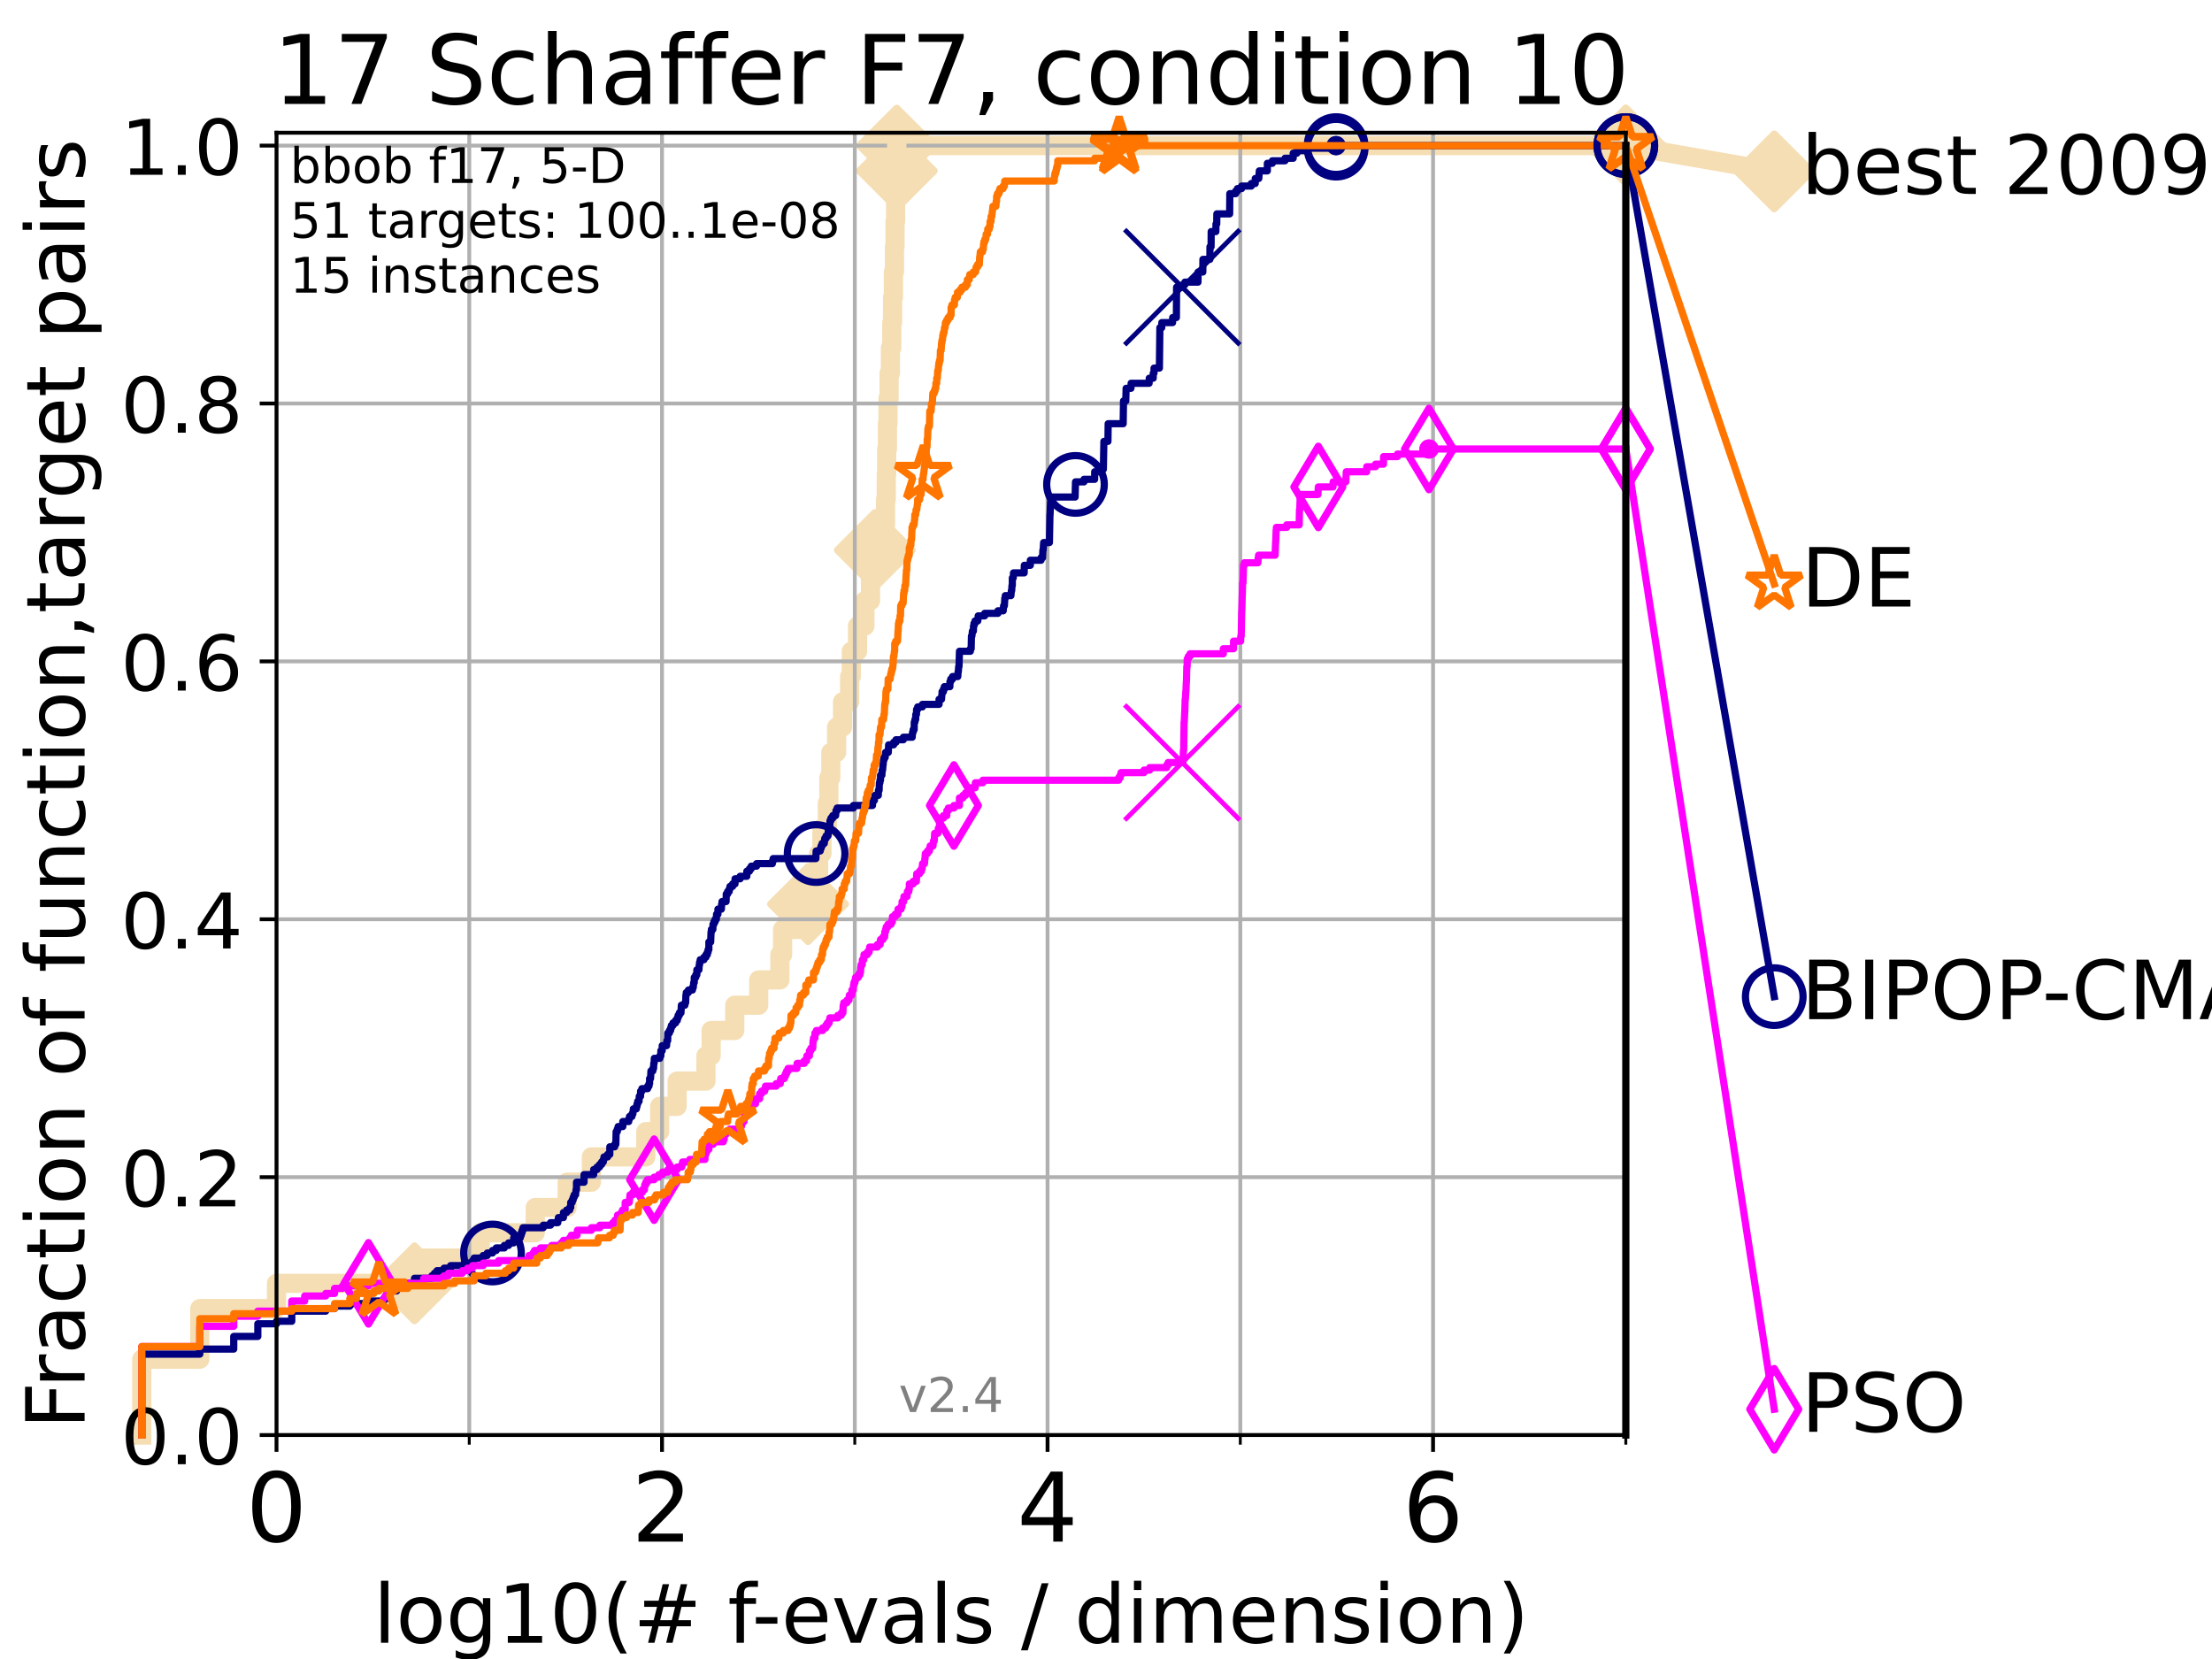 <?xml version="1.0" encoding="utf-8" standalone="no"?>
<!DOCTYPE svg PUBLIC "-//W3C//DTD SVG 1.1//EN"
  "http://www.w3.org/Graphics/SVG/1.1/DTD/svg11.dtd">
<!-- Created with matplotlib (https://matplotlib.org/) -->
<svg height="345.6pt" version="1.1" viewBox="0 0 460.8 345.6" width="460.8pt" xmlns="http://www.w3.org/2000/svg" xmlns:xlink="http://www.w3.org/1999/xlink">
 <defs>
  <style type="text/css">*{stroke-linecap:butt;stroke-linejoin:round;}</style>
 </defs>
 <g id="figure_1">
  <g id="patch_1">
   <path d="M 0 345.6 
L 460.8 345.6 
L 460.8 0 
L 0 0 
z
" style="fill:#ffffff;"/>
  </g>
  <g id="axes_1">
   <g id="patch_2">
    <path d="M 57.6 298.944 
L 338.688 298.944 
L 338.688 27.648 
L 57.6 27.648 
z
" style="fill:#ffffff;"/>
   </g>
   <g id="line2d_1">
    <path d="M 29.533 298.944 
L 29.533 283.143 
L 41.621 283.143 
L 41.621 272.61 
L 57.6 272.61 
L 57.6 267.343 
L 86.351 267.343 
L 86.351 262.076 
L 100.04 262.076 
L 100.04 256.809 
L 111.506 256.809 
L 111.506 251.542 
L 118.149 251.542 
L 118.149 246.275 
L 123.193 246.275 
L 123.193 241.009 
L 134.535 241.009 
L 134.535 235.742 
L 137.416 235.742 
L 137.416 230.475 
L 141.061 230.475 
L 141.061 225.208 
L 147.062 225.208 
L 147.062 219.941 
L 148.142 219.941 
L 148.142 214.674 
L 153.062 214.674 
L 153.062 209.407 
L 158.053 209.407 
L 158.053 204.141 
L 162.466 204.141 
L 162.466 198.874 
L 163.029 198.874 
L 163.029 193.607 
L 168.331 193.607 
L 168.331 188.34 
L 168.728 188.34 
L 168.728 183.073 
L 170.527 183.073 
L 170.527 177.806 
L 171.222 177.806 
L 171.222 172.539 
L 172.357 172.539 
L 172.357 167.272 
L 172.669 167.272 
L 172.669 162.006 
L 173.073 162.006 
L 173.073 156.739 
L 174.283 156.739 
L 174.283 151.472 
L 175.521 151.472 
L 175.521 146.205 
L 176.998 146.205 
L 176.998 140.938 
L 177.34 140.938 
L 177.34 135.671 
L 178.643 135.671 
L 178.643 130.404 
L 180.182 130.404 
L 180.182 125.138 
L 181.339 125.138 
L 181.339 119.871 
L 181.84 119.871 
L 181.84 114.604 
L 182.237 114.604 
L 182.237 109.337 
L 184.471 109.337 
L 184.471 104.07 
L 184.623 104.07 
L 184.623 98.803 
L 184.707 98.803 
L 184.707 93.536 
L 184.865 93.536 
L 184.865 88.27 
L 184.983 88.27 
L 184.983 83.003 
L 185.212 83.003 
L 185.212 77.736 
L 185.489 77.736 
L 185.489 72.469 
L 185.774 72.469 
L 185.774 67.202 
L 185.935 67.202 
L 185.935 61.935 
L 186.118 61.935 
L 186.118 56.668 
L 186.328 56.668 
L 186.328 51.402 
L 186.445 51.402 
L 186.445 46.135 
L 186.572 46.135 
L 186.572 40.868 
L 186.683 40.868 
L 186.683 35.601 
L 186.81 35.601 
L 186.81 30.334 
L 338.688 30.334 
" style="fill:none;stroke:#f5deb3;stroke-linecap:square;stroke-width:4;"/>
   </g>
   <g id="line2d_2">
    <defs>
     <path d="M -0 7.778 
L 7.778 0 
L 0 -7.778 
L -7.778 -0 
z
" id="m159e4d9e4f" style="stroke:#f5deb3;stroke-linejoin:miter;stroke-width:1.5;"/>
    </defs>
    <g>
     <use style="fill:#f5deb3;stroke:#f5deb3;stroke-linejoin:miter;stroke-width:1.5;" x="86.351" xlink:href="#m159e4d9e4f" y="267.343"/>
     <use style="fill:#f5deb3;stroke:#f5deb3;stroke-linejoin:miter;stroke-width:1.5;" x="168.331" xlink:href="#m159e4d9e4f" y="188.34"/>
     <use style="fill:#f5deb3;stroke:#f5deb3;stroke-linejoin:miter;stroke-width:1.5;" x="182.237" xlink:href="#m159e4d9e4f" y="114.604"/>
     <use style="fill:#f5deb3;stroke:#f5deb3;stroke-linejoin:miter;stroke-width:1.5;" x="186.81" xlink:href="#m159e4d9e4f" y="35.601"/>
     <use style="fill:#f5deb3;stroke:#f5deb3;stroke-linejoin:miter;stroke-width:1.5;" x="186.81" xlink:href="#m159e4d9e4f" y="30.334"/>
     <use style="fill:#f5deb3;stroke:#f5deb3;stroke-linejoin:miter;stroke-width:1.5;" x="338.688" xlink:href="#m159e4d9e4f" y="30.334"/>
    </g>
   </g>
   <g id="line2d_3">
    <path style="fill:none;stroke:#f5deb3;stroke-linecap:square;stroke-width:4;"/>
    <g/>
   </g>
   <g id="line2d_4">
    <path d="M 338.688 30.334 
L 369.608 35.706 
" style="fill:none;stroke:#f5deb3;stroke-linecap:square;stroke-width:4;"/>
    <g>
     <use style="fill:#f5deb3;stroke:#f5deb3;stroke-linejoin:miter;stroke-width:1.5;" x="338.688" xlink:href="#m159e4d9e4f" y="30.334"/>
     <use style="fill:#f5deb3;stroke:#f5deb3;stroke-linejoin:miter;stroke-width:1.5;" x="369.608" xlink:href="#m159e4d9e4f" y="35.706"/>
    </g>
   </g>
   <g id="matplotlib.axis_1">
    <g id="xtick_1">
     <g id="line2d_5">
      <path clip-path="url(#pee71961aaa)" d="M 57.6 298.944 
L 57.6 27.648 
" style="fill:none;stroke:#b0b0b0;stroke-linecap:square;stroke-width:0.8;"/>
     </g>
     <g id="line2d_6">
      <defs>
       <path d="M 0 0 
L 0 3.5 
" id="m28f2f3b580" style="stroke:#000000;stroke-width:0.8;"/>
      </defs>
      <g>
       <use style="stroke:#000000;stroke-width:0.8;" x="57.6" xlink:href="#m28f2f3b580" y="298.944"/>
      </g>
     </g>
     <g id="text_1">
      <!-- 0 -->
      <g transform="translate(51.237 321.141)scale(0.2 -0.2)">
       <defs>
        <path d="M 31.781 66.406 
Q 24.172 66.406 20.328 58.906 
Q 16.5 51.422 16.5 36.375 
Q 16.5 21.391 20.328 13.891 
Q 24.172 6.391 31.781 6.391 
Q 39.453 6.391 43.281 13.891 
Q 47.125 21.391 47.125 36.375 
Q 47.125 51.422 43.281 58.906 
Q 39.453 66.406 31.781 66.406 
z
M 31.781 74.219 
Q 44.047 74.219 50.516 64.516 
Q 56.984 54.828 56.984 36.375 
Q 56.984 17.969 50.516 8.266 
Q 44.047 -1.422 31.781 -1.422 
Q 19.531 -1.422 13.062 8.266 
Q 6.594 17.969 6.594 36.375 
Q 6.594 54.828 13.062 64.516 
Q 19.531 74.219 31.781 74.219 
z
" id="DejaVuSans-48"/>
       </defs>
       <use xlink:href="#DejaVuSans-48"/>
      </g>
     </g>
    </g>
    <g id="xtick_2">
     <g id="line2d_7">
      <path clip-path="url(#pee71961aaa)" d="M 137.911 298.944 
L 137.911 27.648 
" style="fill:none;stroke:#b0b0b0;stroke-linecap:square;stroke-width:0.8;"/>
     </g>
     <g id="line2d_8">
      <g>
       <use style="stroke:#000000;stroke-width:0.8;" x="137.911" xlink:href="#m28f2f3b580" y="298.944"/>
      </g>
     </g>
     <g id="text_2">
      <!-- 2 -->
      <g transform="translate(131.548 321.141)scale(0.2 -0.2)">
       <defs>
        <path d="M 19.188 8.297 
L 53.609 8.297 
L 53.609 0 
L 7.328 0 
L 7.328 8.297 
Q 12.938 14.109 22.625 23.891 
Q 32.328 33.688 34.812 36.531 
Q 39.547 41.844 41.422 45.531 
Q 43.312 49.219 43.312 52.781 
Q 43.312 58.594 39.234 62.25 
Q 35.156 65.922 28.609 65.922 
Q 23.969 65.922 18.812 64.312 
Q 13.672 62.703 7.812 59.422 
L 7.812 69.391 
Q 13.766 71.781 18.938 73 
Q 24.125 74.219 28.422 74.219 
Q 39.75 74.219 46.484 68.547 
Q 53.219 62.891 53.219 53.422 
Q 53.219 48.922 51.531 44.891 
Q 49.859 40.875 45.406 35.406 
Q 44.188 33.984 37.641 27.219 
Q 31.109 20.453 19.188 8.297 
z
" id="DejaVuSans-50"/>
       </defs>
       <use xlink:href="#DejaVuSans-50"/>
      </g>
     </g>
    </g>
    <g id="xtick_3">
     <g id="line2d_9">
      <path clip-path="url(#pee71961aaa)" d="M 218.222 298.944 
L 218.222 27.648 
" style="fill:none;stroke:#b0b0b0;stroke-linecap:square;stroke-width:0.8;"/>
     </g>
     <g id="line2d_10">
      <g>
       <use style="stroke:#000000;stroke-width:0.8;" x="218.222" xlink:href="#m28f2f3b580" y="298.944"/>
      </g>
     </g>
     <g id="text_3">
      <!-- 4 -->
      <g transform="translate(211.859 321.141)scale(0.2 -0.2)">
       <defs>
        <path d="M 37.797 64.312 
L 12.891 25.391 
L 37.797 25.391 
z
M 35.203 72.906 
L 47.609 72.906 
L 47.609 25.391 
L 58.016 25.391 
L 58.016 17.188 
L 47.609 17.188 
L 47.609 0 
L 37.797 0 
L 37.797 17.188 
L 4.891 17.188 
L 4.891 26.703 
z
" id="DejaVuSans-52"/>
       </defs>
       <use xlink:href="#DejaVuSans-52"/>
      </g>
     </g>
    </g>
    <g id="xtick_4">
     <g id="line2d_11">
      <path clip-path="url(#pee71961aaa)" d="M 298.533 298.944 
L 298.533 27.648 
" style="fill:none;stroke:#b0b0b0;stroke-linecap:square;stroke-width:0.8;"/>
     </g>
     <g id="line2d_12">
      <g>
       <use style="stroke:#000000;stroke-width:0.8;" x="298.533" xlink:href="#m28f2f3b580" y="298.944"/>
      </g>
     </g>
     <g id="text_4">
      <!-- 6 -->
      <g transform="translate(292.17 321.141)scale(0.2 -0.2)">
       <defs>
        <path d="M 33.016 40.375 
Q 26.375 40.375 22.484 35.828 
Q 18.609 31.297 18.609 23.391 
Q 18.609 15.531 22.484 10.953 
Q 26.375 6.391 33.016 6.391 
Q 39.656 6.391 43.531 10.953 
Q 47.406 15.531 47.406 23.391 
Q 47.406 31.297 43.531 35.828 
Q 39.656 40.375 33.016 40.375 
z
M 52.594 71.297 
L 52.594 62.312 
Q 48.875 64.062 45.094 64.984 
Q 41.312 65.922 37.594 65.922 
Q 27.828 65.922 22.672 59.328 
Q 17.531 52.734 16.797 39.406 
Q 19.672 43.656 24.016 45.922 
Q 28.375 48.188 33.594 48.188 
Q 44.578 48.188 50.953 41.516 
Q 57.328 34.859 57.328 23.391 
Q 57.328 12.156 50.688 5.359 
Q 44.047 -1.422 33.016 -1.422 
Q 20.359 -1.422 13.672 8.266 
Q 6.984 17.969 6.984 36.375 
Q 6.984 53.656 15.188 63.938 
Q 23.391 74.219 37.203 74.219 
Q 40.922 74.219 44.703 73.484 
Q 48.484 72.75 52.594 71.297 
z
" id="DejaVuSans-54"/>
       </defs>
       <use xlink:href="#DejaVuSans-54"/>
      </g>
     </g>
    </g>
    <g id="xtick_5">
     <g id="line2d_13">
      <path clip-path="url(#pee71961aaa)" d="M 97.755 298.944 
L 97.755 27.648 
" style="fill:none;stroke:#b0b0b0;stroke-linecap:square;stroke-width:0.8;"/>
     </g>
     <g id="line2d_14">
      <defs>
       <path d="M 0 0 
L 0 2 
" id="m182f0e734e" style="stroke:#000000;stroke-width:0.6;"/>
      </defs>
      <g>
       <use style="stroke:#000000;stroke-width:0.6;" x="97.755" xlink:href="#m182f0e734e" y="298.944"/>
      </g>
     </g>
    </g>
    <g id="xtick_6">
     <g id="line2d_15">
      <path clip-path="url(#pee71961aaa)" d="M 178.066 298.944 
L 178.066 27.648 
" style="fill:none;stroke:#b0b0b0;stroke-linecap:square;stroke-width:0.8;"/>
     </g>
     <g id="line2d_16">
      <g>
       <use style="stroke:#000000;stroke-width:0.6;" x="178.066" xlink:href="#m182f0e734e" y="298.944"/>
      </g>
     </g>
    </g>
    <g id="xtick_7">
     <g id="line2d_17">
      <path clip-path="url(#pee71961aaa)" d="M 258.377 298.944 
L 258.377 27.648 
" style="fill:none;stroke:#b0b0b0;stroke-linecap:square;stroke-width:0.8;"/>
     </g>
     <g id="line2d_18">
      <g>
       <use style="stroke:#000000;stroke-width:0.6;" x="258.377" xlink:href="#m182f0e734e" y="298.944"/>
      </g>
     </g>
    </g>
    <g id="xtick_8">
     <g id="line2d_19">
      <path clip-path="url(#pee71961aaa)" d="M 338.688 298.944 
L 338.688 27.648 
" style="fill:none;stroke:#b0b0b0;stroke-linecap:square;stroke-width:0.8;"/>
     </g>
     <g id="line2d_20">
      <g>
       <use style="stroke:#000000;stroke-width:0.6;" x="338.688" xlink:href="#m182f0e734e" y="298.944"/>
      </g>
     </g>
    </g>
    <g id="text_5">
     <!-- log10(# f-evals / dimension) -->
     <g transform="translate(77.764 342.218)scale(0.17 -0.17)">
      <defs>
       <path d="M 9.422 75.984 
L 18.406 75.984 
L 18.406 0 
L 9.422 0 
z
" id="DejaVuSans-108"/>
       <path d="M 30.609 48.391 
Q 23.391 48.391 19.188 42.75 
Q 14.984 37.109 14.984 27.297 
Q 14.984 17.484 19.156 11.844 
Q 23.344 6.203 30.609 6.203 
Q 37.797 6.203 41.984 11.859 
Q 46.188 17.531 46.188 27.297 
Q 46.188 37.016 41.984 42.703 
Q 37.797 48.391 30.609 48.391 
z
M 30.609 56 
Q 42.328 56 49.016 48.375 
Q 55.719 40.766 55.719 27.297 
Q 55.719 13.875 49.016 6.219 
Q 42.328 -1.422 30.609 -1.422 
Q 18.844 -1.422 12.172 6.219 
Q 5.516 13.875 5.516 27.297 
Q 5.516 40.766 12.172 48.375 
Q 18.844 56 30.609 56 
z
" id="DejaVuSans-111"/>
       <path d="M 45.406 27.984 
Q 45.406 37.75 41.375 43.109 
Q 37.359 48.484 30.078 48.484 
Q 22.859 48.484 18.828 43.109 
Q 14.797 37.75 14.797 27.984 
Q 14.797 18.266 18.828 12.891 
Q 22.859 7.516 30.078 7.516 
Q 37.359 7.516 41.375 12.891 
Q 45.406 18.266 45.406 27.984 
z
M 54.391 6.781 
Q 54.391 -7.172 48.188 -13.984 
Q 42 -20.797 29.203 -20.797 
Q 24.469 -20.797 20.266 -20.094 
Q 16.062 -19.391 12.109 -17.922 
L 12.109 -9.188 
Q 16.062 -11.328 19.922 -12.344 
Q 23.781 -13.375 27.781 -13.375 
Q 36.625 -13.375 41.016 -8.766 
Q 45.406 -4.156 45.406 5.172 
L 45.406 9.625 
Q 42.625 4.781 38.281 2.391 
Q 33.938 0 27.875 0 
Q 17.828 0 11.672 7.656 
Q 5.516 15.328 5.516 27.984 
Q 5.516 40.672 11.672 48.328 
Q 17.828 56 27.875 56 
Q 33.938 56 38.281 53.609 
Q 42.625 51.219 45.406 46.391 
L 45.406 54.688 
L 54.391 54.688 
z
" id="DejaVuSans-103"/>
       <path d="M 12.406 8.297 
L 28.516 8.297 
L 28.516 63.922 
L 10.984 60.406 
L 10.984 69.391 
L 28.422 72.906 
L 38.281 72.906 
L 38.281 8.297 
L 54.391 8.297 
L 54.391 0 
L 12.406 0 
z
" id="DejaVuSans-49"/>
       <path d="M 31 75.875 
Q 24.469 64.656 21.281 53.656 
Q 18.109 42.672 18.109 31.391 
Q 18.109 20.125 21.312 9.062 
Q 24.516 -2 31 -13.188 
L 23.188 -13.188 
Q 15.875 -1.703 12.234 9.375 
Q 8.594 20.453 8.594 31.391 
Q 8.594 42.281 12.203 53.312 
Q 15.828 64.359 23.188 75.875 
z
" id="DejaVuSans-40"/>
       <path d="M 51.125 44 
L 36.922 44 
L 32.812 27.688 
L 47.125 27.688 
z
M 43.797 71.781 
L 38.719 51.516 
L 52.984 51.516 
L 58.109 71.781 
L 65.922 71.781 
L 60.891 51.516 
L 76.125 51.516 
L 76.125 44 
L 58.984 44 
L 54.984 27.688 
L 70.516 27.688 
L 70.516 20.219 
L 53.078 20.219 
L 48 0 
L 40.188 0 
L 45.219 20.219 
L 30.906 20.219 
L 25.875 0 
L 18.016 0 
L 23.094 20.219 
L 7.719 20.219 
L 7.719 27.688 
L 24.906 27.688 
L 29 44 
L 13.281 44 
L 13.281 51.516 
L 30.906 51.516 
L 35.891 71.781 
z
" id="DejaVuSans-35"/>
       <path id="DejaVuSans-32"/>
       <path d="M 37.109 75.984 
L 37.109 68.5 
L 28.516 68.5 
Q 23.688 68.5 21.797 66.547 
Q 19.922 64.594 19.922 59.516 
L 19.922 54.688 
L 34.719 54.688 
L 34.719 47.703 
L 19.922 47.703 
L 19.922 0 
L 10.891 0 
L 10.891 47.703 
L 2.297 47.703 
L 2.297 54.688 
L 10.891 54.688 
L 10.891 58.5 
Q 10.891 67.625 15.141 71.797 
Q 19.391 75.984 28.609 75.984 
z
" id="DejaVuSans-102"/>
       <path d="M 4.891 31.391 
L 31.203 31.391 
L 31.203 23.391 
L 4.891 23.391 
z
" id="DejaVuSans-45"/>
       <path d="M 56.203 29.594 
L 56.203 25.203 
L 14.891 25.203 
Q 15.484 15.922 20.484 11.062 
Q 25.484 6.203 34.422 6.203 
Q 39.594 6.203 44.453 7.469 
Q 49.312 8.734 54.109 11.281 
L 54.109 2.781 
Q 49.266 0.734 44.188 -0.344 
Q 39.109 -1.422 33.891 -1.422 
Q 20.797 -1.422 13.156 6.188 
Q 5.516 13.812 5.516 26.812 
Q 5.516 40.234 12.766 48.109 
Q 20.016 56 32.328 56 
Q 43.359 56 49.781 48.891 
Q 56.203 41.797 56.203 29.594 
z
M 47.219 32.234 
Q 47.125 39.594 43.094 43.984 
Q 39.062 48.391 32.422 48.391 
Q 24.906 48.391 20.391 44.141 
Q 15.875 39.891 15.188 32.172 
z
" id="DejaVuSans-101"/>
       <path d="M 2.984 54.688 
L 12.5 54.688 
L 29.594 8.797 
L 46.688 54.688 
L 56.203 54.688 
L 35.688 0 
L 23.484 0 
z
" id="DejaVuSans-118"/>
       <path d="M 34.281 27.484 
Q 23.391 27.484 19.188 25 
Q 14.984 22.516 14.984 16.5 
Q 14.984 11.719 18.141 8.906 
Q 21.297 6.109 26.703 6.109 
Q 34.188 6.109 38.703 11.406 
Q 43.219 16.703 43.219 25.484 
L 43.219 27.484 
z
M 52.203 31.203 
L 52.203 0 
L 43.219 0 
L 43.219 8.297 
Q 40.141 3.328 35.547 0.953 
Q 30.953 -1.422 24.312 -1.422 
Q 15.922 -1.422 10.953 3.297 
Q 6 8.016 6 15.922 
Q 6 25.141 12.172 29.828 
Q 18.359 34.516 30.609 34.516 
L 43.219 34.516 
L 43.219 35.406 
Q 43.219 41.609 39.141 45 
Q 35.062 48.391 27.688 48.391 
Q 23 48.391 18.547 47.266 
Q 14.109 46.141 10.016 43.891 
L 10.016 52.203 
Q 14.938 54.109 19.578 55.047 
Q 24.219 56 28.609 56 
Q 40.484 56 46.344 49.844 
Q 52.203 43.703 52.203 31.203 
z
" id="DejaVuSans-97"/>
       <path d="M 44.281 53.078 
L 44.281 44.578 
Q 40.484 46.531 36.375 47.5 
Q 32.281 48.484 27.875 48.484 
Q 21.188 48.484 17.844 46.438 
Q 14.5 44.391 14.5 40.281 
Q 14.5 37.156 16.891 35.375 
Q 19.281 33.594 26.516 31.984 
L 29.594 31.297 
Q 39.156 29.25 43.188 25.516 
Q 47.219 21.781 47.219 15.094 
Q 47.219 7.469 41.188 3.016 
Q 35.156 -1.422 24.609 -1.422 
Q 20.219 -1.422 15.453 -0.562 
Q 10.688 0.297 5.422 2 
L 5.422 11.281 
Q 10.406 8.688 15.234 7.391 
Q 20.062 6.109 24.812 6.109 
Q 31.156 6.109 34.562 8.281 
Q 37.984 10.453 37.984 14.406 
Q 37.984 18.062 35.516 20.016 
Q 33.062 21.969 24.703 23.781 
L 21.578 24.516 
Q 13.234 26.266 9.516 29.906 
Q 5.812 33.547 5.812 39.891 
Q 5.812 47.609 11.281 51.797 
Q 16.75 56 26.812 56 
Q 31.781 56 36.172 55.266 
Q 40.578 54.547 44.281 53.078 
z
" id="DejaVuSans-115"/>
       <path d="M 25.391 72.906 
L 33.688 72.906 
L 8.297 -9.281 
L 0 -9.281 
z
" id="DejaVuSans-47"/>
       <path d="M 45.406 46.391 
L 45.406 75.984 
L 54.391 75.984 
L 54.391 0 
L 45.406 0 
L 45.406 8.203 
Q 42.578 3.328 38.25 0.953 
Q 33.938 -1.422 27.875 -1.422 
Q 17.969 -1.422 11.734 6.484 
Q 5.516 14.406 5.516 27.297 
Q 5.516 40.188 11.734 48.094 
Q 17.969 56 27.875 56 
Q 33.938 56 38.25 53.625 
Q 42.578 51.266 45.406 46.391 
z
M 14.797 27.297 
Q 14.797 17.391 18.875 11.75 
Q 22.953 6.109 30.078 6.109 
Q 37.203 6.109 41.297 11.75 
Q 45.406 17.391 45.406 27.297 
Q 45.406 37.203 41.297 42.844 
Q 37.203 48.484 30.078 48.484 
Q 22.953 48.484 18.875 42.844 
Q 14.797 37.203 14.797 27.297 
z
" id="DejaVuSans-100"/>
       <path d="M 9.422 54.688 
L 18.406 54.688 
L 18.406 0 
L 9.422 0 
z
M 9.422 75.984 
L 18.406 75.984 
L 18.406 64.594 
L 9.422 64.594 
z
" id="DejaVuSans-105"/>
       <path d="M 52 44.188 
Q 55.375 50.25 60.062 53.125 
Q 64.75 56 71.094 56 
Q 79.641 56 84.281 50.016 
Q 88.922 44.047 88.922 33.016 
L 88.922 0 
L 79.891 0 
L 79.891 32.719 
Q 79.891 40.578 77.094 44.375 
Q 74.312 48.188 68.609 48.188 
Q 61.625 48.188 57.562 43.547 
Q 53.516 38.922 53.516 30.906 
L 53.516 0 
L 44.484 0 
L 44.484 32.719 
Q 44.484 40.625 41.703 44.406 
Q 38.922 48.188 33.109 48.188 
Q 26.219 48.188 22.156 43.531 
Q 18.109 38.875 18.109 30.906 
L 18.109 0 
L 9.078 0 
L 9.078 54.688 
L 18.109 54.688 
L 18.109 46.188 
Q 21.188 51.219 25.484 53.609 
Q 29.781 56 35.688 56 
Q 41.656 56 45.828 52.969 
Q 50 49.953 52 44.188 
z
" id="DejaVuSans-109"/>
       <path d="M 54.891 33.016 
L 54.891 0 
L 45.906 0 
L 45.906 32.719 
Q 45.906 40.484 42.875 44.328 
Q 39.844 48.188 33.797 48.188 
Q 26.516 48.188 22.312 43.547 
Q 18.109 38.922 18.109 30.906 
L 18.109 0 
L 9.078 0 
L 9.078 54.688 
L 18.109 54.688 
L 18.109 46.188 
Q 21.344 51.125 25.703 53.562 
Q 30.078 56 35.797 56 
Q 45.219 56 50.047 50.172 
Q 54.891 44.344 54.891 33.016 
z
" id="DejaVuSans-110"/>
       <path d="M 8.016 75.875 
L 15.828 75.875 
Q 23.141 64.359 26.781 53.312 
Q 30.422 42.281 30.422 31.391 
Q 30.422 20.453 26.781 9.375 
Q 23.141 -1.703 15.828 -13.188 
L 8.016 -13.188 
Q 14.5 -2 17.703 9.062 
Q 20.906 20.125 20.906 31.391 
Q 20.906 42.672 17.703 53.656 
Q 14.5 64.656 8.016 75.875 
z
" id="DejaVuSans-41"/>
      </defs>
      <use xlink:href="#DejaVuSans-108"/>
      <use x="27.783" xlink:href="#DejaVuSans-111"/>
      <use x="88.965" xlink:href="#DejaVuSans-103"/>
      <use x="152.441" xlink:href="#DejaVuSans-49"/>
      <use x="216.064" xlink:href="#DejaVuSans-48"/>
      <use x="279.688" xlink:href="#DejaVuSans-40"/>
      <use x="318.701" xlink:href="#DejaVuSans-35"/>
      <use x="402.49" xlink:href="#DejaVuSans-32"/>
      <use x="434.277" xlink:href="#DejaVuSans-102"/>
      <use x="463.982" xlink:href="#DejaVuSans-45"/>
      <use x="500.066" xlink:href="#DejaVuSans-101"/>
      <use x="561.59" xlink:href="#DejaVuSans-118"/>
      <use x="620.77" xlink:href="#DejaVuSans-97"/>
      <use x="682.049" xlink:href="#DejaVuSans-108"/>
      <use x="709.832" xlink:href="#DejaVuSans-115"/>
      <use x="761.932" xlink:href="#DejaVuSans-32"/>
      <use x="793.719" xlink:href="#DejaVuSans-47"/>
      <use x="827.41" xlink:href="#DejaVuSans-32"/>
      <use x="859.197" xlink:href="#DejaVuSans-100"/>
      <use x="922.674" xlink:href="#DejaVuSans-105"/>
      <use x="950.457" xlink:href="#DejaVuSans-109"/>
      <use x="1047.869" xlink:href="#DejaVuSans-101"/>
      <use x="1109.393" xlink:href="#DejaVuSans-110"/>
      <use x="1172.771" xlink:href="#DejaVuSans-115"/>
      <use x="1224.871" xlink:href="#DejaVuSans-105"/>
      <use x="1252.654" xlink:href="#DejaVuSans-111"/>
      <use x="1313.836" xlink:href="#DejaVuSans-110"/>
      <use x="1377.215" xlink:href="#DejaVuSans-41"/>
     </g>
    </g>
   </g>
   <g id="matplotlib.axis_2">
    <g id="ytick_1">
     <g id="line2d_21">
      <path clip-path="url(#pee71961aaa)" d="M 57.6 298.944 
L 338.688 298.944 
" style="fill:none;stroke:#b0b0b0;stroke-linecap:square;stroke-width:0.8;"/>
     </g>
     <g id="line2d_22">
      <defs>
       <path d="M 0 0 
L -3.5 0 
" id="ma84d5918de" style="stroke:#000000;stroke-width:0.8;"/>
      </defs>
      <g>
       <use style="stroke:#000000;stroke-width:0.8;" x="57.6" xlink:href="#ma84d5918de" y="298.944"/>
      </g>
     </g>
     <g id="text_6">
      <!-- 0.0 -->
      <g transform="translate(25.155 305.023)scale(0.16 -0.16)">
       <defs>
        <path d="M 10.688 12.406 
L 21 12.406 
L 21 0 
L 10.688 0 
z
" id="DejaVuSans-46"/>
       </defs>
       <use xlink:href="#DejaVuSans-48"/>
       <use x="63.623" xlink:href="#DejaVuSans-46"/>
       <use x="95.41" xlink:href="#DejaVuSans-48"/>
      </g>
     </g>
    </g>
    <g id="ytick_2">
     <g id="line2d_23">
      <path clip-path="url(#pee71961aaa)" d="M 57.6 245.222 
L 338.688 245.222 
" style="fill:none;stroke:#b0b0b0;stroke-linecap:square;stroke-width:0.8;"/>
     </g>
     <g id="line2d_24">
      <g>
       <use style="stroke:#000000;stroke-width:0.8;" x="57.6" xlink:href="#ma84d5918de" y="245.222"/>
      </g>
     </g>
     <g id="text_7">
      <!-- 0.2 -->
      <g transform="translate(25.155 251.301)scale(0.16 -0.16)">
       <use xlink:href="#DejaVuSans-48"/>
       <use x="63.623" xlink:href="#DejaVuSans-46"/>
       <use x="95.41" xlink:href="#DejaVuSans-50"/>
      </g>
     </g>
    </g>
    <g id="ytick_3">
     <g id="line2d_25">
      <path clip-path="url(#pee71961aaa)" d="M 57.6 191.5 
L 338.688 191.5 
" style="fill:none;stroke:#b0b0b0;stroke-linecap:square;stroke-width:0.8;"/>
     </g>
     <g id="line2d_26">
      <g>
       <use style="stroke:#000000;stroke-width:0.8;" x="57.6" xlink:href="#ma84d5918de" y="191.5"/>
      </g>
     </g>
     <g id="text_8">
      <!-- 0.4 -->
      <g transform="translate(25.155 197.579)scale(0.16 -0.16)">
       <use xlink:href="#DejaVuSans-48"/>
       <use x="63.623" xlink:href="#DejaVuSans-46"/>
       <use x="95.41" xlink:href="#DejaVuSans-52"/>
      </g>
     </g>
    </g>
    <g id="ytick_4">
     <g id="line2d_27">
      <path clip-path="url(#pee71961aaa)" d="M 57.6 137.778 
L 338.688 137.778 
" style="fill:none;stroke:#b0b0b0;stroke-linecap:square;stroke-width:0.8;"/>
     </g>
     <g id="line2d_28">
      <g>
       <use style="stroke:#000000;stroke-width:0.8;" x="57.6" xlink:href="#ma84d5918de" y="137.778"/>
      </g>
     </g>
     <g id="text_9">
      <!-- 0.6 -->
      <g transform="translate(25.155 143.857)scale(0.16 -0.16)">
       <use xlink:href="#DejaVuSans-48"/>
       <use x="63.623" xlink:href="#DejaVuSans-46"/>
       <use x="95.41" xlink:href="#DejaVuSans-54"/>
      </g>
     </g>
    </g>
    <g id="ytick_5">
     <g id="line2d_29">
      <path clip-path="url(#pee71961aaa)" d="M 57.6 84.056 
L 338.688 84.056 
" style="fill:none;stroke:#b0b0b0;stroke-linecap:square;stroke-width:0.8;"/>
     </g>
     <g id="line2d_30">
      <g>
       <use style="stroke:#000000;stroke-width:0.8;" x="57.6" xlink:href="#ma84d5918de" y="84.056"/>
      </g>
     </g>
     <g id="text_10">
      <!-- 0.8 -->
      <g transform="translate(25.155 90.135)scale(0.16 -0.16)">
       <defs>
        <path d="M 31.781 34.625 
Q 24.75 34.625 20.719 30.859 
Q 16.703 27.094 16.703 20.516 
Q 16.703 13.922 20.719 10.156 
Q 24.75 6.391 31.781 6.391 
Q 38.812 6.391 42.859 10.172 
Q 46.922 13.969 46.922 20.516 
Q 46.922 27.094 42.891 30.859 
Q 38.875 34.625 31.781 34.625 
z
M 21.922 38.812 
Q 15.578 40.375 12.031 44.719 
Q 8.5 49.078 8.5 55.328 
Q 8.5 64.062 14.719 69.141 
Q 20.953 74.219 31.781 74.219 
Q 42.672 74.219 48.875 69.141 
Q 55.078 64.062 55.078 55.328 
Q 55.078 49.078 51.531 44.719 
Q 48 40.375 41.703 38.812 
Q 48.828 37.156 52.797 32.312 
Q 56.781 27.484 56.781 20.516 
Q 56.781 9.906 50.312 4.234 
Q 43.844 -1.422 31.781 -1.422 
Q 19.734 -1.422 13.25 4.234 
Q 6.781 9.906 6.781 20.516 
Q 6.781 27.484 10.781 32.312 
Q 14.797 37.156 21.922 38.812 
z
M 18.312 54.391 
Q 18.312 48.734 21.844 45.562 
Q 25.391 42.391 31.781 42.391 
Q 38.141 42.391 41.719 45.562 
Q 45.312 48.734 45.312 54.391 
Q 45.312 60.062 41.719 63.234 
Q 38.141 66.406 31.781 66.406 
Q 25.391 66.406 21.844 63.234 
Q 18.312 60.062 18.312 54.391 
z
" id="DejaVuSans-56"/>
       </defs>
       <use xlink:href="#DejaVuSans-48"/>
       <use x="63.623" xlink:href="#DejaVuSans-46"/>
       <use x="95.41" xlink:href="#DejaVuSans-56"/>
      </g>
     </g>
    </g>
    <g id="ytick_6">
     <g id="line2d_31">
      <path clip-path="url(#pee71961aaa)" d="M 57.6 30.334 
L 338.688 30.334 
" style="fill:none;stroke:#b0b0b0;stroke-linecap:square;stroke-width:0.8;"/>
     </g>
     <g id="line2d_32">
      <g>
       <use style="stroke:#000000;stroke-width:0.8;" x="57.6" xlink:href="#ma84d5918de" y="30.334"/>
      </g>
     </g>
     <g id="text_11">
      <!-- 1.0 -->
      <g transform="translate(25.155 36.413)scale(0.16 -0.16)">
       <use xlink:href="#DejaVuSans-49"/>
       <use x="63.623" xlink:href="#DejaVuSans-46"/>
       <use x="95.41" xlink:href="#DejaVuSans-48"/>
      </g>
     </g>
    </g>
    <g id="text_12">
     <!-- Fraction of function,target pairs -->
     <g transform="translate(17.62 297.681)rotate(-90)scale(0.17 -0.17)">
      <defs>
       <path d="M 9.812 72.906 
L 51.703 72.906 
L 51.703 64.594 
L 19.672 64.594 
L 19.672 43.109 
L 48.578 43.109 
L 48.578 34.812 
L 19.672 34.812 
L 19.672 0 
L 9.812 0 
z
" id="DejaVuSans-70"/>
       <path d="M 41.109 46.297 
Q 39.594 47.172 37.812 47.578 
Q 36.031 48 33.891 48 
Q 26.266 48 22.188 43.047 
Q 18.109 38.094 18.109 28.812 
L 18.109 0 
L 9.078 0 
L 9.078 54.688 
L 18.109 54.688 
L 18.109 46.188 
Q 20.953 51.172 25.484 53.578 
Q 30.031 56 36.531 56 
Q 37.453 56 38.578 55.875 
Q 39.703 55.766 41.062 55.516 
z
" id="DejaVuSans-114"/>
       <path d="M 48.781 52.594 
L 48.781 44.188 
Q 44.969 46.297 41.141 47.344 
Q 37.312 48.391 33.406 48.391 
Q 24.656 48.391 19.812 42.844 
Q 14.984 37.312 14.984 27.297 
Q 14.984 17.281 19.812 11.734 
Q 24.656 6.203 33.406 6.203 
Q 37.312 6.203 41.141 7.25 
Q 44.969 8.297 48.781 10.406 
L 48.781 2.094 
Q 45.016 0.344 40.984 -0.531 
Q 36.969 -1.422 32.422 -1.422 
Q 20.062 -1.422 12.781 6.344 
Q 5.516 14.109 5.516 27.297 
Q 5.516 40.672 12.859 48.328 
Q 20.219 56 33.016 56 
Q 37.156 56 41.109 55.141 
Q 45.062 54.297 48.781 52.594 
z
" id="DejaVuSans-99"/>
       <path d="M 18.312 70.219 
L 18.312 54.688 
L 36.812 54.688 
L 36.812 47.703 
L 18.312 47.703 
L 18.312 18.016 
Q 18.312 11.328 20.141 9.422 
Q 21.969 7.516 27.594 7.516 
L 36.812 7.516 
L 36.812 0 
L 27.594 0 
Q 17.188 0 13.234 3.875 
Q 9.281 7.766 9.281 18.016 
L 9.281 47.703 
L 2.688 47.703 
L 2.688 54.688 
L 9.281 54.688 
L 9.281 70.219 
z
" id="DejaVuSans-116"/>
       <path d="M 8.5 21.578 
L 8.5 54.688 
L 17.484 54.688 
L 17.484 21.922 
Q 17.484 14.156 20.5 10.266 
Q 23.531 6.391 29.594 6.391 
Q 36.859 6.391 41.078 11.031 
Q 45.312 15.672 45.312 23.688 
L 45.312 54.688 
L 54.297 54.688 
L 54.297 0 
L 45.312 0 
L 45.312 8.406 
Q 42.047 3.422 37.719 1 
Q 33.406 -1.422 27.688 -1.422 
Q 18.266 -1.422 13.375 4.438 
Q 8.5 10.297 8.5 21.578 
z
M 31.109 56 
z
" id="DejaVuSans-117"/>
       <path d="M 11.719 12.406 
L 22.016 12.406 
L 22.016 4 
L 14.016 -11.625 
L 7.719 -11.625 
L 11.719 4 
z
" id="DejaVuSans-44"/>
       <path d="M 18.109 8.203 
L 18.109 -20.797 
L 9.078 -20.797 
L 9.078 54.688 
L 18.109 54.688 
L 18.109 46.391 
Q 20.953 51.266 25.266 53.625 
Q 29.594 56 35.594 56 
Q 45.562 56 51.781 48.094 
Q 58.016 40.188 58.016 27.297 
Q 58.016 14.406 51.781 6.484 
Q 45.562 -1.422 35.594 -1.422 
Q 29.594 -1.422 25.266 0.953 
Q 20.953 3.328 18.109 8.203 
z
M 48.688 27.297 
Q 48.688 37.203 44.609 42.844 
Q 40.531 48.484 33.406 48.484 
Q 26.266 48.484 22.188 42.844 
Q 18.109 37.203 18.109 27.297 
Q 18.109 17.391 22.188 11.75 
Q 26.266 6.109 33.406 6.109 
Q 40.531 6.109 44.609 11.75 
Q 48.688 17.391 48.688 27.297 
z
" id="DejaVuSans-112"/>
      </defs>
      <use xlink:href="#DejaVuSans-70"/>
      <use x="50.27" xlink:href="#DejaVuSans-114"/>
      <use x="91.383" xlink:href="#DejaVuSans-97"/>
      <use x="152.662" xlink:href="#DejaVuSans-99"/>
      <use x="207.643" xlink:href="#DejaVuSans-116"/>
      <use x="246.852" xlink:href="#DejaVuSans-105"/>
      <use x="274.635" xlink:href="#DejaVuSans-111"/>
      <use x="335.816" xlink:href="#DejaVuSans-110"/>
      <use x="399.195" xlink:href="#DejaVuSans-32"/>
      <use x="430.982" xlink:href="#DejaVuSans-111"/>
      <use x="492.164" xlink:href="#DejaVuSans-102"/>
      <use x="527.369" xlink:href="#DejaVuSans-32"/>
      <use x="559.156" xlink:href="#DejaVuSans-102"/>
      <use x="594.361" xlink:href="#DejaVuSans-117"/>
      <use x="657.74" xlink:href="#DejaVuSans-110"/>
      <use x="721.119" xlink:href="#DejaVuSans-99"/>
      <use x="776.1" xlink:href="#DejaVuSans-116"/>
      <use x="815.309" xlink:href="#DejaVuSans-105"/>
      <use x="843.092" xlink:href="#DejaVuSans-111"/>
      <use x="904.273" xlink:href="#DejaVuSans-110"/>
      <use x="967.652" xlink:href="#DejaVuSans-44"/>
      <use x="999.439" xlink:href="#DejaVuSans-116"/>
      <use x="1038.648" xlink:href="#DejaVuSans-97"/>
      <use x="1099.928" xlink:href="#DejaVuSans-114"/>
      <use x="1139.291" xlink:href="#DejaVuSans-103"/>
      <use x="1202.768" xlink:href="#DejaVuSans-101"/>
      <use x="1264.291" xlink:href="#DejaVuSans-116"/>
      <use x="1303.5" xlink:href="#DejaVuSans-32"/>
      <use x="1335.287" xlink:href="#DejaVuSans-112"/>
      <use x="1398.764" xlink:href="#DejaVuSans-97"/>
      <use x="1460.043" xlink:href="#DejaVuSans-105"/>
      <use x="1487.826" xlink:href="#DejaVuSans-114"/>
      <use x="1528.939" xlink:href="#DejaVuSans-115"/>
     </g>
    </g>
   </g>
   <g id="line2d_33">
    <defs>
     <path d="M 0 1.5 
C 0.398 1.5 0.779 1.342 1.061 1.061 
C 1.342 0.779 1.5 0.398 1.5 0 
C 1.5 -0.398 1.342 -0.779 1.061 -1.061 
C 0.779 -1.342 0.398 -1.5 0 -1.5 
C -0.398 -1.5 -0.779 -1.342 -1.061 -1.061 
C -1.342 -0.779 -1.5 -0.398 -1.5 0 
C -1.5 0.398 -1.342 0.779 -1.061 1.061 
C -0.779 1.342 -0.398 1.5 0 1.5 
z
" id="m0c5a27f559" style="stroke:#f5deb3;"/>
    </defs>
    <g>
     <use style="fill:#f5deb3;stroke:#f5deb3;" x="186.81" xlink:href="#m0c5a27f559" y="30.334"/>
     <use style="fill:#f5deb3;stroke:#f5deb3;" x="186.81" xlink:href="#m0c5a27f559" y="30.334"/>
    </g>
   </g>
   <g id="line2d_34">
    <defs>
     <path d="M 0 1.5 
C 0.398 1.5 0.779 1.342 1.061 1.061 
C 1.342 0.779 1.5 0.398 1.5 0 
C 1.5 -0.398 1.342 -0.779 1.061 -1.061 
C 0.779 -1.342 0.398 -1.5 0 -1.5 
C -0.398 -1.5 -0.779 -1.342 -1.061 -1.061 
C -1.342 -0.779 -1.5 -0.398 -1.5 0 
C -1.5 0.398 -1.342 0.779 -1.061 1.061 
C -0.779 1.342 -0.398 1.5 0 1.5 
z
" id="m156e96e17e" style="stroke:#000080;"/>
    </defs>
    <g>
     <use style="fill:#000080;stroke:#000080;" x="278.33" xlink:href="#m156e96e17e" y="30.334"/>
     <use style="fill:#000080;stroke:#000080;" x="278.33" xlink:href="#m156e96e17e" y="30.334"/>
    </g>
   </g>
   <g id="line2d_35">
    <path d="M 29.533 298.944 
L 29.533 282.09 
L 41.621 282.09 
L 41.621 281.037 
L 48.692 281.037 
L 48.692 278.403 
L 53.709 278.403 
L 53.709 275.77 
L 57.6 275.77 
L 57.6 275.243 
L 60.78 275.243 
L 60.78 273.136 
L 67.851 273.136 
L 67.851 272.61 
L 69.688 272.61 
L 69.688 272.083 
L 72.868 272.083 
L 72.868 271.556 
L 76.759 271.556 
L 76.759 271.03 
L 79.939 271.03 
L 79.939 270.503 
L 80.881 270.503 
L 80.881 268.923 
L 82.627 268.923 
L 82.627 267.87 
L 84.956 267.87 
L 84.956 267.343 
L 86.351 267.343 
L 86.351 266.289 
L 89.973 266.289 
L 89.973 265.763 
L 90.509 265.763 
L 90.509 265.236 
L 91.03 265.236 
L 91.03 264.709 
L 92.504 264.709 
L 92.504 264.183 
L 93.864 264.183 
L 93.864 263.656 
L 96.676 263.656 
L 96.676 263.129 
L 98.439 263.129 
L 98.439 262.603 
L 98.772 262.603 
L 98.772 262.076 
L 100.642 262.076 
L 100.642 261.549 
L 101.507 261.549 
L 101.507 261.023 
L 102.597 261.023 
L 102.597 260.496 
L 103.372 260.496 
L 103.372 259.969 
L 105.057 259.969 
L 105.057 259.443 
L 105.952 259.443 
L 105.952 258.916 
L 107.009 258.916 
L 107.009 257.862 
L 108.389 257.862 
L 108.389 257.336 
L 108.578 257.336 
L 108.578 256.809 
L 108.764 256.809 
L 108.764 256.282 
L 108.949 256.282 
L 108.949 255.756 
L 113.168 255.756 
L 113.168 255.229 
L 114.685 255.229 
L 114.685 254.702 
L 116.203 254.702 
L 116.203 254.176 
L 116.323 254.176 
L 116.323 253.649 
L 117.373 253.649 
L 117.373 252.596 
L 118.04 252.596 
L 118.04 252.069 
L 118.682 252.069 
L 118.682 251.542 
L 118.891 251.542 
L 118.891 250.489 
L 119.199 250.489 
L 119.199 249.962 
L 119.402 249.962 
L 119.402 249.436 
L 119.603 249.436 
L 119.603 248.909 
L 119.899 248.909 
L 119.997 247.855 
L 120.094 247.855 
L 120.094 246.275 
L 121.668 246.275 
L 121.668 244.695 
L 123.673 244.695 
L 123.673 243.642 
L 124.369 243.642 
L 124.369 243.115 
L 124.892 243.115 
L 124.892 242.589 
L 125.328 242.589 
L 125.328 242.062 
L 125.683 242.062 
L 125.683 241.535 
L 125.823 241.535 
L 125.823 241.009 
L 126.574 241.009 
L 126.574 240.482 
L 127.035 240.482 
L 127.035 238.902 
L 128.047 238.902 
L 128.047 238.375 
L 128.291 238.375 
L 128.351 235.742 
L 128.591 235.742 
L 128.591 235.215 
L 128.768 235.215 
L 128.768 234.688 
L 129.742 234.688 
L 129.742 233.635 
L 130.979 233.635 
L 130.979 233.108 
L 131.134 233.108 
L 131.134 232.582 
L 131.641 232.582 
L 131.641 232.055 
L 131.84 232.055 
L 131.938 231.001 
L 132.565 231.001 
L 132.565 230.475 
L 132.707 230.475 
L 132.707 229.948 
L 132.847 229.948 
L 132.847 229.421 
L 133.125 229.421 
L 133.171 228.368 
L 133.443 228.368 
L 133.443 227.315 
L 133.712 227.315 
L 133.712 226.788 
L 134.912 226.788 
L 134.912 226.261 
L 135.199 226.261 
L 135.199 225.735 
L 135.321 225.735 
L 135.321 224.681 
L 135.522 224.681 
L 135.602 223.101 
L 135.996 223.101 
L 135.996 222.575 
L 136.151 222.575 
L 136.189 221.521 
L 136.266 221.521 
L 136.304 220.468 
L 137.451 220.468 
L 137.451 219.941 
L 137.665 219.941 
L 137.665 218.888 
L 137.946 218.888 
L 137.946 217.834 
L 138.861 217.834 
L 138.927 216.781 
L 139.091 216.781 
L 139.123 215.201 
L 139.446 215.201 
L 139.446 214.674 
L 139.699 214.674 
L 139.699 214.148 
L 139.856 214.148 
L 139.856 213.621 
L 140.196 213.621 
L 140.196 213.094 
L 140.738 213.094 
L 140.738 212.567 
L 141.09 212.567 
L 141.09 212.041 
L 141.264 212.041 
L 141.264 211.514 
L 141.521 211.514 
L 141.521 210.987 
L 141.858 210.987 
L 141.941 209.407 
L 142.673 209.407 
L 142.673 208.881 
L 142.832 208.881 
L 142.884 207.301 
L 142.963 207.301 
L 142.963 206.774 
L 143.401 206.774 
L 143.401 206.247 
L 144.246 206.247 
L 144.246 205.721 
L 144.415 205.721 
L 144.511 204.667 
L 144.63 204.667 
L 144.63 203.614 
L 144.935 203.614 
L 144.935 203.087 
L 145.167 203.087 
L 145.167 202.034 
L 145.599 202.034 
L 145.666 200.98 
L 145.733 200.98 
L 145.733 200.454 
L 145.866 200.454 
L 145.866 199.927 
L 146.644 199.927 
L 146.644 199.4 
L 147.062 199.4 
L 147.062 198.874 
L 147.348 198.874 
L 147.348 198.347 
L 147.51 198.347 
L 147.51 197.82 
L 147.67 197.82 
L 147.67 196.24 
L 148.045 196.24 
L 148.123 194.133 
L 148.2 194.133 
L 148.2 193.607 
L 148.507 193.607 
L 148.526 192.553 
L 148.715 192.553 
L 148.715 192.027 
L 148.975 192.027 
L 148.975 191.5 
L 149.232 191.5 
L 149.269 190.447 
L 149.557 190.447 
L 149.557 189.393 
L 150.276 189.393 
L 150.327 188.34 
L 150.412 188.34 
L 150.412 187.813 
L 151.26 187.813 
L 151.292 186.233 
L 151.582 186.233 
L 151.582 185.706 
L 151.913 185.706 
L 151.913 185.18 
L 152.068 185.18 
L 152.068 184.653 
L 152.617 184.653 
L 152.617 184.126 
L 153.12 184.126 
L 153.12 183.073 
L 154.181 183.073 
L 154.181 182.546 
L 155.578 182.546 
L 155.578 181.493 
L 156.126 181.493 
L 156.126 180.966 
L 156.503 180.966 
L 156.503 180.44 
L 157.608 180.44 
L 157.608 179.913 
L 160.896 179.913 
L 160.896 179.386 
L 161.063 179.386 
L 161.063 178.86 
L 169.964 178.86 
L 170.014 177.28 
L 170.867 177.28 
L 170.867 176.753 
L 171.046 176.753 
L 171.046 176.226 
L 171.264 176.226 
L 171.264 175.699 
L 171.716 175.699 
L 171.811 174.646 
L 172.098 174.646 
L 172.098 174.119 
L 172.487 174.119 
L 172.549 173.066 
L 172.692 173.066 
L 172.692 172.013 
L 172.862 172.013 
L 172.9 170.959 
L 173.1 170.959 
L 173.1 170.433 
L 173.477 170.433 
L 173.477 169.906 
L 174.079 169.906 
L 174.153 168.853 
L 174.396 168.853 
L 174.396 168.326 
L 177.771 168.326 
L 177.771 167.799 
L 181.753 167.799 
L 181.82 166.746 
L 182.152 166.746 
L 182.251 165.692 
L 182.969 165.692 
L 182.992 164.639 
L 183.134 164.639 
L 183.188 163.059 
L 183.305 163.059 
L 183.305 162.532 
L 183.426 162.532 
L 183.426 161.479 
L 183.716 161.479 
L 183.766 160.426 
L 183.857 160.426 
L 183.937 159.372 
L 183.971 159.372 
L 184.029 158.319 
L 184.152 158.319 
L 184.152 157.792 
L 184.399 157.792 
L 184.464 156.739 
L 185.049 156.739 
L 185.116 155.159 
L 186.16 155.159 
L 186.16 154.632 
L 186.64 154.632 
L 186.64 154.105 
L 188.183 154.105 
L 188.183 153.579 
L 190.025 153.579 
L 190.102 152.525 
L 190.226 152.525 
L 190.226 151.999 
L 190.433 151.999 
L 190.46 150.419 
L 190.597 150.419 
L 190.597 149.892 
L 190.753 149.892 
L 190.773 148.838 
L 190.919 148.838 
L 190.939 147.785 
L 191.172 147.785 
L 191.172 147.258 
L 192.156 147.258 
L 192.156 146.732 
L 195.621 146.732 
L 195.621 145.678 
L 196.131 145.678 
L 196.218 144.625 
L 196.249 144.625 
L 196.249 144.098 
L 196.527 144.098 
L 196.527 143.572 
L 196.722 143.572 
L 196.722 143.045 
L 197.875 143.045 
L 197.887 141.992 
L 198.057 141.992 
L 198.057 141.465 
L 198.433 141.465 
L 198.433 140.938 
L 199.521 140.938 
L 199.599 139.885 
L 199.64 139.885 
L 199.714 138.831 
L 199.78 138.831 
L 199.876 135.671 
L 202.14 135.671 
L 202.14 135.145 
L 202.313 135.145 
L 202.369 132.511 
L 202.463 132.511 
L 202.574 131.458 
L 202.78 131.458 
L 202.799 130.404 
L 202.896 130.404 
L 202.896 129.878 
L 203.117 129.878 
L 203.117 129.351 
L 203.693 129.351 
L 203.778 128.298 
L 205.124 128.298 
L 205.124 127.771 
L 207.884 127.771 
L 207.884 127.244 
L 208.988 127.244 
L 209.069 126.191 
L 209.233 126.191 
L 209.322 124.611 
L 209.419 124.611 
L 209.419 124.084 
L 210.593 124.084 
L 210.692 123.031 
L 210.756 123.031 
L 210.814 121.977 
L 210.882 121.977 
L 210.888 120.397 
L 211.073 120.397 
L 211.13 119.344 
L 213.355 119.344 
L 213.383 117.764 
L 214.636 117.764 
L 214.637 116.711 
L 216.867 116.711 
L 216.867 116.184 
L 217.183 116.184 
L 217.253 114.604 
L 217.313 114.604 
L 217.411 113.024 
L 218.612 113.024 
L 218.723 107.23 
L 218.749 107.23 
L 218.844 104.597 
L 218.888 104.597 
L 218.891 103.543 
L 223.964 103.543 
L 224.046 100.383 
L 225.813 100.383 
L 225.813 99.857 
L 228.03 99.857 
L 228.044 98.277 
L 229.353 98.277 
L 229.353 97.75 
L 229.851 97.75 
L 229.96 91.956 
L 230.803 91.956 
L 230.851 88.27 
L 233.976 88.27 
L 234.05 83.529 
L 234.523 83.529 
L 234.591 80.896 
L 235.597 80.896 
L 235.633 79.843 
L 239.38 79.843 
L 239.412 78.789 
L 240.235 78.789 
L 240.242 77.736 
L 240.404 77.736 
L 240.408 76.682 
L 241.524 76.682 
L 241.624 68.255 
L 242.014 68.255 
L 242.026 67.202 
L 244.271 67.202 
L 244.291 66.149 
L 245.065 66.149 
L 245.103 59.829 
L 246.397 59.829 
L 246.397 59.302 
L 246.836 59.302 
L 246.836 58.775 
L 249.562 58.775 
L 249.587 56.668 
L 250.567 56.668 
L 250.59 54.035 
L 252.039 54.035 
L 252.058 51.402 
L 252.292 51.402 
L 252.314 48.241 
L 253.289 48.241 
L 253.308 46.661 
L 253.469 46.661 
L 253.488 44.555 
L 256.159 44.555 
L 256.193 40.341 
L 257.407 40.341 
L 257.407 39.814 
L 257.78 39.814 
L 257.78 39.288 
L 258.653 39.288 
L 258.653 38.761 
L 260.659 38.761 
L 260.659 38.234 
L 261.486 38.234 
L 261.494 37.181 
L 262.23 37.181 
L 262.337 35.601 
L 264.009 35.601 
L 264.012 34.021 
L 265.051 34.021 
L 265.051 33.494 
L 267.69 33.494 
L 267.69 32.968 
L 269.397 32.968 
L 269.397 31.914 
L 270.173 31.914 
L 270.173 31.387 
L 272.174 31.387 
L 272.174 30.861 
L 278.33 30.861 
L 278.33 30.334 
L 338.688 30.334 
L 338.688 30.334 
" style="fill:none;stroke:#000080;stroke-linecap:square;stroke-width:1.5;"/>
   </g>
   <g id="line2d_36">
    <defs>
     <path d="M 0 6 
C 1.591 6 3.117 5.368 4.243 4.243 
C 5.368 3.117 6 1.591 6 0 
C 6 -1.591 5.368 -3.117 4.243 -4.243 
C 3.117 -5.368 1.591 -6 0 -6 
C -1.591 -6 -3.117 -5.368 -4.243 -4.243 
C -5.368 -3.117 -6 -1.591 -6 0 
C -6 1.591 -5.368 3.117 -4.243 4.243 
C -3.117 5.368 -1.591 6 0 6 
z
" id="me5abe39076" style="stroke:#000080;stroke-width:1.5;"/>
    </defs>
    <g>
     <use style="fill-opacity:0;stroke:#000080;stroke-width:1.5;" x="102.597" xlink:href="#me5abe39076" y="261.023"/>
     <use style="fill-opacity:0;stroke:#000080;stroke-width:1.5;" x="170.014" xlink:href="#me5abe39076" y="177.806"/>
     <use style="fill-opacity:0;stroke:#000080;stroke-width:1.5;" x="224.046" xlink:href="#me5abe39076" y="100.91"/>
     <use style="fill-opacity:0;stroke:#000080;stroke-width:1.5;" x="278.33" xlink:href="#me5abe39076" y="30.861"/>
     <use style="fill-opacity:0;stroke:#000080;stroke-width:1.5;" x="278.33" xlink:href="#me5abe39076" y="30.334"/>
     <use style="fill-opacity:0;stroke:#000080;stroke-width:1.5;" x="338.688" xlink:href="#me5abe39076" y="30.334"/>
    </g>
   </g>
   <g id="line2d_37">
    <path style="fill:none;stroke:#000080;stroke-linecap:square;stroke-width:1.5;"/>
    <g/>
   </g>
   <g id="line2d_38">
    <path clip-path="url(#pee71961aaa)" d="M 246.29 59.829 
" style="fill:none;stroke:#000080;stroke-linecap:square;stroke-width:1.5;"/>
    <defs>
     <path d="M -12 12 
L 12 -12 
M -12 -12 
L 12 12 
" id="m003aadd59a" style="stroke:#000080;"/>
    </defs>
    <g clip-path="url(#pee71961aaa)">
     <use style="fill:#000080;stroke:#000080;" x="246.29" xlink:href="#m003aadd59a" y="59.829"/>
    </g>
   </g>
   <g id="line2d_39">
    <defs>
     <path d="M 0 1.5 
C 0.398 1.5 0.779 1.342 1.061 1.061 
C 1.342 0.779 1.5 0.398 1.5 0 
C 1.5 -0.398 1.342 -0.779 1.061 -1.061 
C 0.779 -1.342 0.398 -1.5 0 -1.5 
C -0.398 -1.5 -0.779 -1.342 -1.061 -1.061 
C -1.342 -0.779 -1.5 -0.398 -1.5 0 
C -1.5 0.398 -1.342 0.779 -1.061 1.061 
C -0.779 1.342 -0.398 1.5 0 1.5 
z
" id="md89e35a722" style="stroke:#ff00ff;"/>
    </defs>
    <g>
     <use style="fill:#ff00ff;stroke:#ff00ff;" x="297.685" xlink:href="#md89e35a722" y="93.536"/>
     <use style="fill:#ff00ff;stroke:#ff00ff;" x="297.685" xlink:href="#md89e35a722" y="93.536"/>
    </g>
   </g>
   <g id="line2d_40">
    <path d="M 29.533 298.944 
L 29.533 280.51 
L 41.621 280.51 
L 41.621 276.296 
L 48.692 276.296 
L 48.692 274.19 
L 53.709 274.19 
L 53.709 273.136 
L 60.78 273.136 
L 60.78 271.03 
L 63.468 271.03 
L 63.468 269.976 
L 67.851 269.976 
L 67.851 269.45 
L 69.688 269.45 
L 69.688 268.396 
L 71.35 268.396 
L 71.35 267.87 
L 76.759 267.87 
L 76.759 267.343 
L 88.256 267.343 
L 88.256 266.289 
L 92.504 266.289 
L 92.504 265.763 
L 93.422 265.763 
L 93.422 265.236 
L 96.301 265.236 
L 96.301 264.709 
L 97.403 264.709 
L 97.403 264.183 
L 98.439 264.183 
L 98.439 263.656 
L 100.642 263.656 
L 100.642 263.129 
L 103.871 263.129 
L 103.871 262.603 
L 110.017 262.603 
L 110.017 262.076 
L 110.189 262.076 
L 110.189 261.549 
L 111.023 261.549 
L 111.023 261.023 
L 111.346 261.023 
L 111.346 260.496 
L 112.581 260.496 
L 112.581 259.969 
L 114.947 259.969 
L 114.947 259.443 
L 116.914 259.443 
L 116.914 258.916 
L 117.373 258.916 
L 117.373 258.389 
L 118.682 258.389 
L 118.682 257.862 
L 118.994 257.862 
L 118.994 257.336 
L 120.191 257.336 
L 120.287 256.282 
L 123.193 256.282 
L 123.193 255.756 
L 124.965 255.756 
L 124.965 255.229 
L 127.674 255.229 
L 127.674 254.702 
L 128.108 254.702 
L 128.108 254.176 
L 128.65 254.176 
L 128.65 253.122 
L 129.405 253.122 
L 129.405 252.596 
L 129.686 252.596 
L 129.686 252.069 
L 130.237 252.069 
L 130.237 250.489 
L 131.082 250.489 
L 131.185 249.436 
L 131.236 249.436 
L 131.236 248.909 
L 131.84 248.909 
L 131.84 248.382 
L 133.8 248.382 
L 133.8 247.855 
L 134.236 247.855 
L 134.322 246.802 
L 134.535 246.802 
L 134.535 246.275 
L 134.87 246.275 
L 134.87 245.749 
L 136.266 245.749 
L 136.266 245.222 
L 137.235 245.222 
L 137.235 244.695 
L 138.015 244.695 
L 138.015 244.169 
L 139.156 244.169 
L 139.156 243.642 
L 141.061 243.642 
L 141.061 243.115 
L 142.024 243.115 
L 142.024 242.589 
L 142.189 242.589 
L 142.189 242.062 
L 143.679 242.062 
L 143.679 241.535 
L 146.854 241.535 
L 146.854 240.482 
L 147.041 240.482 
L 147.041 239.955 
L 147.247 239.955 
L 147.247 239.428 
L 147.67 239.428 
L 147.73 238.375 
L 148.564 238.375 
L 148.564 237.848 
L 150.683 237.848 
L 150.683 237.322 
L 150.866 237.322 
L 150.866 236.268 
L 151.276 236.268 
L 151.276 235.742 
L 152.053 235.742 
L 152.053 235.215 
L 154.085 235.215 
L 154.085 234.688 
L 154.44 234.688 
L 154.44 234.162 
L 154.601 234.162 
L 154.601 233.635 
L 154.985 233.635 
L 155.051 232.582 
L 155.527 232.582 
L 155.527 232.055 
L 155.641 232.055 
L 155.641 231.528 
L 156.2 231.528 
L 156.261 230.475 
L 156.622 230.475 
L 156.622 229.948 
L 157.381 229.948 
L 157.415 228.895 
L 158.239 228.895 
L 158.239 227.841 
L 158.626 227.841 
L 158.626 227.315 
L 159.294 227.315 
L 159.294 226.788 
L 159.467 226.788 
L 159.467 226.261 
L 161.699 226.261 
L 161.699 225.735 
L 162.543 225.735 
L 162.636 224.681 
L 163.397 224.681 
L 163.397 224.155 
L 163.638 224.155 
L 163.638 223.628 
L 163.875 223.628 
L 163.875 223.101 
L 164.172 223.101 
L 164.172 222.575 
L 166.02 222.575 
L 166.048 221.521 
L 167.532 221.521 
L 167.532 220.994 
L 168.017 220.994 
L 168.091 219.941 
L 168.621 219.941 
L 168.621 218.888 
L 168.924 218.888 
L 168.924 218.361 
L 169.314 218.361 
L 169.377 216.781 
L 169.463 216.781 
L 169.463 216.254 
L 169.763 216.254 
L 169.763 215.201 
L 170.07 215.201 
L 170.07 214.674 
L 171.356 214.674 
L 171.356 214.148 
L 172.005 214.148 
L 172.005 213.621 
L 172.352 213.621 
L 172.352 213.094 
L 172.735 213.094 
L 172.735 212.567 
L 172.867 212.567 
L 172.867 212.041 
L 174.533 212.041 
L 174.533 211.514 
L 175.257 211.514 
L 175.257 210.987 
L 175.589 210.987 
L 175.654 209.407 
L 175.781 209.407 
L 175.781 208.881 
L 176.429 208.881 
L 176.429 208.354 
L 176.853 208.354 
L 176.935 207.301 
L 177.449 207.301 
L 177.463 206.247 
L 177.753 206.247 
L 177.806 205.194 
L 177.902 205.194 
L 177.902 204.667 
L 178.112 204.667 
L 178.112 204.141 
L 178.236 204.141 
L 178.236 203.614 
L 178.79 203.614 
L 178.79 203.087 
L 179.125 203.087 
L 179.125 202.56 
L 179.256 202.56 
L 179.308 201.507 
L 179.37 201.507 
L 179.37 200.98 
L 179.611 200.98 
L 179.652 199.927 
L 179.936 199.927 
L 179.983 198.874 
L 180.664 198.874 
L 180.664 198.347 
L 181.044 198.347 
L 181.044 197.82 
L 181.158 197.82 
L 181.158 197.294 
L 182.77 197.294 
L 182.77 196.767 
L 183.349 196.767 
L 183.426 195.714 
L 183.939 195.714 
L 183.939 195.187 
L 184.287 195.187 
L 184.318 194.133 
L 184.474 194.133 
L 184.474 193.607 
L 184.62 193.607 
L 184.62 193.08 
L 184.967 193.08 
L 184.967 192.553 
L 185.628 192.553 
L 185.628 192.027 
L 185.897 192.027 
L 185.91 190.973 
L 186.475 190.973 
L 186.475 190.447 
L 187.06 190.447 
L 187.078 189.393 
L 187.702 189.393 
L 187.702 188.867 
L 187.903 188.867 
L 187.923 187.813 
L 188.251 187.813 
L 188.309 186.76 
L 188.954 186.76 
L 189.032 185.706 
L 189.32 185.706 
L 189.32 185.18 
L 189.431 185.18 
L 189.431 184.126 
L 190.231 184.126 
L 190.231 183.6 
L 190.897 183.6 
L 190.964 182.02 
L 191.55 182.02 
L 191.55 181.493 
L 191.949 181.493 
L 191.949 180.966 
L 192.09 180.966 
L 192.185 179.913 
L 192.584 179.913 
L 192.664 178.86 
L 192.703 178.86 
L 192.762 177.806 
L 193.21 177.806 
L 193.21 177.28 
L 193.614 177.28 
L 193.614 176.753 
L 193.766 176.753 
L 193.766 176.226 
L 194.357 176.226 
L 194.457 175.173 
L 194.618 175.173 
L 194.706 173.593 
L 195.375 173.593 
L 195.476 172.539 
L 195.661 172.539 
L 195.741 171.486 
L 195.795 171.486 
L 195.897 170.433 
L 196.546 170.433 
L 196.546 169.906 
L 197.225 169.906 
L 197.253 168.853 
L 197.557 168.853 
L 197.557 168.326 
L 198.718 168.326 
L 198.718 167.799 
L 199.863 167.799 
L 199.863 166.219 
L 200.602 166.219 
L 200.602 165.692 
L 201.13 165.692 
L 201.13 165.166 
L 201.819 165.166 
L 201.819 164.639 
L 202.299 164.639 
L 202.299 164.112 
L 203.15 164.112 
L 203.181 163.059 
L 204.752 163.059 
L 204.752 162.532 
L 233.04 162.532 
L 233.04 162.006 
L 233.358 162.006 
L 233.358 161.479 
L 233.529 161.479 
L 233.529 160.952 
L 238.312 160.952 
L 238.312 160.426 
L 239.502 160.426 
L 239.502 159.899 
L 243.043 159.899 
L 243.043 159.372 
L 243.35 159.372 
L 243.35 158.846 
L 246.432 158.846 
L 246.539 156.212 
L 246.586 156.212 
L 246.667 150.419 
L 246.698 150.419 
L 246.8 148.312 
L 246.813 148.312 
L 246.892 145.678 
L 246.931 145.678 
L 247.024 144.098 
L 247.046 144.098 
L 247.14 141.992 
L 247.16 141.992 
L 247.233 138.831 
L 247.307 138.831 
L 247.324 137.251 
L 247.551 137.251 
L 247.551 136.725 
L 247.906 136.725 
L 247.906 136.198 
L 254.841 136.198 
L 254.841 135.145 
L 256.969 135.145 
L 256.969 133.565 
L 258.449 133.565 
L 258.482 132.511 
L 258.567 132.511 
L 258.67 127.244 
L 258.687 127.244 
L 258.797 123.558 
L 258.807 123.558 
L 258.853 121.451 
L 258.938 121.451 
L 259.045 117.764 
L 259.204 117.764 
L 259.204 117.237 
L 262.043 117.237 
L 262.103 116.184 
L 262.186 116.184 
L 262.186 115.657 
L 265.63 115.657 
L 265.729 113.024 
L 265.752 113.024 
L 265.849 110.39 
L 265.896 110.39 
L 265.896 109.864 
L 268.042 109.864 
L 268.042 109.337 
L 270.647 109.337 
L 270.704 106.177 
L 270.767 106.177 
L 270.863 103.017 
L 274.548 103.017 
L 274.634 101.437 
L 277.686 101.437 
L 277.713 100.383 
L 280.351 100.383 
L 280.453 98.277 
L 284.704 98.277 
L 284.714 97.223 
L 286.551 97.223 
L 286.551 96.697 
L 288.203 96.697 
L 288.225 95.116 
L 291.113 95.116 
L 291.113 94.59 
L 296.768 94.59 
L 296.768 94.063 
L 297.685 94.063 
L 297.685 93.536 
L 338.688 93.536 
L 338.688 93.536 
" style="fill:none;stroke:#ff00ff;stroke-linecap:square;stroke-width:1.5;"/>
   </g>
   <g id="line2d_41">
    <defs>
     <path d="M -0 8.485 
L 5.091 0 
L 0 -8.485 
L -5.091 -0 
z
" id="mfa561185dd" style="stroke:#ff00ff;stroke-linejoin:miter;stroke-width:1.5;"/>
    </defs>
    <g>
     <use style="fill-opacity:0;stroke:#ff00ff;stroke-linejoin:miter;stroke-width:1.5;" x="76.759" xlink:href="#mfa561185dd" y="267.343"/>
     <use style="fill-opacity:0;stroke:#ff00ff;stroke-linejoin:miter;stroke-width:1.5;" x="136.266" xlink:href="#mfa561185dd" y="245.749"/>
     <use style="fill-opacity:0;stroke:#ff00ff;stroke-linejoin:miter;stroke-width:1.5;" x="198.718" xlink:href="#mfa561185dd" y="167.799"/>
     <use style="fill-opacity:0;stroke:#ff00ff;stroke-linejoin:miter;stroke-width:1.5;" x="274.634" xlink:href="#mfa561185dd" y="101.437"/>
     <use style="fill-opacity:0;stroke:#ff00ff;stroke-linejoin:miter;stroke-width:1.5;" x="297.685" xlink:href="#mfa561185dd" y="93.536"/>
     <use style="fill-opacity:0;stroke:#ff00ff;stroke-linejoin:miter;stroke-width:1.5;" x="338.688" xlink:href="#mfa561185dd" y="93.536"/>
    </g>
   </g>
   <g id="line2d_42">
    <path style="fill:none;stroke:#ff00ff;stroke-linecap:square;stroke-width:1.5;"/>
    <g/>
   </g>
   <g id="line2d_43">
    <path clip-path="url(#pee71961aaa)" d="M 246.289 158.846 
" style="fill:none;stroke:#ff00ff;stroke-linecap:square;stroke-width:1.5;"/>
    <defs>
     <path d="M -12 12 
L 12 -12 
M -12 -12 
L 12 12 
" id="m9377d6c132" style="stroke:#ff00ff;"/>
    </defs>
    <g clip-path="url(#pee71961aaa)">
     <use style="fill:#ff00ff;stroke:#ff00ff;" x="246.289" xlink:href="#m9377d6c132" y="158.846"/>
    </g>
   </g>
   <g id="line2d_44">
    <defs>
     <path d="M 0 1.5 
C 0.398 1.5 0.779 1.342 1.061 1.061 
C 1.342 0.779 1.5 0.398 1.5 0 
C 1.5 -0.398 1.342 -0.779 1.061 -1.061 
C 0.779 -1.342 0.398 -1.5 0 -1.5 
C -0.398 -1.5 -0.779 -1.342 -1.061 -1.061 
C -1.342 -0.779 -1.5 -0.398 -1.5 0 
C -1.5 0.398 -1.342 0.779 -1.061 1.061 
C -0.779 1.342 -0.398 1.5 0 1.5 
z
" id="m43d79f64ae" style="stroke:#ff7500;"/>
    </defs>
    <g>
     <use style="fill:#ff7500;stroke:#ff7500;" x="233.138" xlink:href="#m43d79f64ae" y="30.334"/>
     <use style="fill:#ff7500;stroke:#ff7500;" x="233.138" xlink:href="#m43d79f64ae" y="30.334"/>
    </g>
   </g>
   <g id="line2d_45">
    <path d="M 29.533 298.944 
L 29.533 280.51 
L 41.621 280.51 
L 41.621 274.716 
L 48.692 274.716 
L 48.692 273.663 
L 57.6 273.663 
L 57.6 273.136 
L 60.78 273.136 
L 60.78 272.61 
L 69.688 272.61 
L 69.688 271.556 
L 72.868 271.556 
L 72.868 270.503 
L 74.263 270.503 
L 74.263 269.45 
L 77.885 269.45 
L 77.885 268.923 
L 78.942 268.923 
L 78.942 268.396 
L 84.956 268.396 
L 84.956 267.87 
L 92.504 267.87 
L 92.504 267.343 
L 94.715 267.343 
L 94.715 266.816 
L 98.772 266.816 
L 98.772 265.763 
L 101.223 265.763 
L 101.223 265.236 
L 105.285 265.236 
L 105.285 264.709 
L 105.952 264.709 
L 105.952 264.183 
L 107.009 264.183 
L 107.009 263.129 
L 111.82 263.129 
L 111.82 262.076 
L 112.581 262.076 
L 112.581 261.549 
L 114.012 261.549 
L 114.012 261.023 
L 114.419 261.023 
L 114.419 260.496 
L 114.685 260.496 
L 114.685 259.969 
L 116.914 259.969 
L 116.914 259.443 
L 118.471 259.443 
L 118.471 258.916 
L 124.52 258.916 
L 124.52 258.389 
L 124.669 258.389 
L 124.669 257.862 
L 126.97 257.862 
L 126.97 257.336 
L 127.737 257.336 
L 127.737 256.809 
L 127.985 256.809 
L 127.985 256.282 
L 129.176 256.282 
L 129.233 254.176 
L 129.518 254.176 
L 129.518 253.649 
L 130.505 253.649 
L 130.505 253.122 
L 131.74 253.122 
L 131.74 252.596 
L 132.94 252.596 
L 133.033 251.016 
L 133.533 251.016 
L 133.533 250.489 
L 135.199 250.489 
L 135.199 249.962 
L 136.343 249.962 
L 136.343 249.436 
L 136.645 249.436 
L 136.645 248.909 
L 138.222 248.909 
L 138.222 248.382 
L 139.091 248.382 
L 139.091 247.855 
L 139.253 247.855 
L 139.253 247.329 
L 139.605 247.329 
L 139.605 246.802 
L 139.949 246.802 
L 139.949 246.275 
L 140.708 246.275 
L 140.708 245.749 
L 143.222 245.749 
L 143.222 245.222 
L 143.35 245.222 
L 143.35 244.169 
L 143.804 244.169 
L 143.804 243.642 
L 143.928 243.642 
L 143.928 242.589 
L 144.439 242.589 
L 144.439 242.062 
L 145.028 242.062 
L 145.098 240.482 
L 146.151 240.482 
L 146.259 237.848 
L 146.686 237.848 
L 146.686 237.322 
L 147.369 237.322 
L 147.369 236.268 
L 147.809 236.268 
L 147.809 235.742 
L 149.575 235.742 
L 149.611 234.688 
L 150.034 234.688 
L 150.103 233.635 
L 151.582 233.635 
L 151.629 232.582 
L 151.74 232.582 
L 151.74 232.055 
L 153.552 232.055 
L 153.552 231.528 
L 154.126 231.528 
L 154.126 231.001 
L 154.29 231.001 
L 154.29 230.475 
L 155.412 230.475 
L 155.412 229.948 
L 155.817 229.948 
L 155.817 229.421 
L 155.991 229.421 
L 155.991 228.895 
L 156.139 228.895 
L 156.212 227.841 
L 156.539 227.841 
L 156.61 226.261 
L 156.682 226.261 
L 156.682 225.735 
L 156.918 225.735 
L 156.918 224.681 
L 157.22 224.681 
L 157.22 224.155 
L 157.965 224.155 
L 158.009 223.101 
L 159.263 223.101 
L 159.263 222.575 
L 159.548 222.575 
L 159.548 222.048 
L 160.084 222.048 
L 160.113 220.468 
L 160.23 220.468 
L 160.307 219.414 
L 160.538 219.414 
L 160.538 218.888 
L 160.746 218.888 
L 160.746 218.361 
L 161.247 218.361 
L 161.256 217.308 
L 161.447 217.308 
L 161.447 216.254 
L 162.252 216.254 
L 162.321 215.201 
L 163.169 215.201 
L 163.169 214.674 
L 164.172 214.674 
L 164.172 214.148 
L 164.486 214.148 
L 164.486 213.621 
L 164.638 213.621 
L 164.638 213.094 
L 164.75 213.094 
L 164.78 211.514 
L 165.288 211.514 
L 165.288 210.987 
L 165.761 210.987 
L 165.838 209.934 
L 166.193 209.934 
L 166.193 209.407 
L 166.555 209.407 
L 166.595 208.354 
L 166.709 208.354 
L 166.783 207.301 
L 167.385 207.301 
L 167.385 206.774 
L 167.867 206.774 
L 167.867 205.194 
L 168.331 205.194 
L 168.331 204.667 
L 168.482 204.667 
L 168.482 204.141 
L 169.458 204.141 
L 169.469 202.56 
L 169.881 202.56 
L 169.881 202.034 
L 170.075 202.034 
L 170.075 201.507 
L 170.256 201.507 
L 170.256 200.98 
L 170.424 200.98 
L 170.424 200.454 
L 170.767 200.454 
L 170.767 199.927 
L 171.098 199.927 
L 171.139 198.874 
L 171.351 198.874 
L 171.366 197.82 
L 171.479 197.82 
L 171.479 197.294 
L 171.731 197.294 
L 171.731 196.767 
L 171.98 196.767 
L 171.98 196.24 
L 172.113 196.24 
L 172.113 195.714 
L 172.342 195.714 
L 172.342 195.187 
L 172.702 195.187 
L 172.725 194.133 
L 172.82 194.133 
L 172.895 192.553 
L 173.294 192.553 
L 173.294 192.027 
L 173.531 192.027 
L 173.531 191.5 
L 173.68 191.5 
L 173.747 190.447 
L 173.823 190.447 
L 173.823 189.92 
L 174.344 189.92 
L 174.344 189.393 
L 174.618 189.393 
L 174.72 187.813 
L 174.829 187.813 
L 174.85 186.76 
L 175.24 186.76 
L 175.24 186.233 
L 175.387 186.233 
L 175.444 185.18 
L 175.881 185.18 
L 175.881 184.126 
L 176.065 184.126 
L 176.065 183.6 
L 176.36 183.6 
L 176.46 182.546 
L 176.487 182.546 
L 176.487 182.02 
L 176.98 182.02 
L 176.98 181.493 
L 177.12 181.493 
L 177.175 180.44 
L 177.365 180.44 
L 177.452 178.86 
L 177.542 178.86 
L 177.635 176.753 
L 177.796 176.753 
L 177.796 176.226 
L 177.926 176.226 
L 177.975 175.173 
L 178.247 175.173 
L 178.343 173.593 
L 178.851 173.593 
L 178.927 172.013 
L 179.03 172.013 
L 179.03 171.486 
L 179.495 171.486 
L 179.585 170.433 
L 179.655 170.433 
L 179.754 169.379 
L 179.911 169.379 
L 179.911 168.853 
L 180.127 168.853 
L 180.13 167.799 
L 180.361 167.799 
L 180.434 166.219 
L 180.637 166.219 
L 180.676 165.166 
L 180.882 165.166 
L 180.882 164.639 
L 181.191 164.639 
L 181.272 163.586 
L 181.477 163.586 
L 181.543 162.006 
L 181.753 162.006 
L 181.851 160.952 
L 181.893 160.952 
L 181.893 160.426 
L 182.099 160.426 
L 182.099 159.372 
L 182.374 159.372 
L 182.374 158.846 
L 182.51 158.846 
L 182.604 157.265 
L 182.805 157.265 
L 182.895 155.685 
L 182.979 155.685 
L 183.005 154.632 
L 183.108 154.632 
L 183.123 153.052 
L 183.321 153.052 
L 183.431 151.472 
L 183.638 151.472 
L 183.703 149.892 
L 184.068 149.892 
L 184.137 148.838 
L 184.216 148.838 
L 184.309 146.732 
L 184.396 146.732 
L 184.396 146.205 
L 184.508 146.205 
L 184.551 144.098 
L 184.647 144.098 
L 184.647 143.572 
L 184.967 143.572 
L 185.023 141.465 
L 185.437 141.465 
L 185.542 140.411 
L 185.662 140.411 
L 185.662 139.885 
L 185.777 139.885 
L 185.777 139.358 
L 185.939 139.358 
L 186.048 138.305 
L 186.059 138.305 
L 186.123 136.725 
L 186.224 136.725 
L 186.319 135.671 
L 186.378 135.671 
L 186.382 134.091 
L 186.589 134.091 
L 186.589 133.565 
L 186.976 133.565 
L 187.072 131.458 
L 187.099 131.458 
L 187.168 129.878 
L 187.273 129.878 
L 187.273 129.351 
L 187.475 129.351 
L 187.487 128.298 
L 187.589 128.298 
L 187.631 126.191 
L 187.877 126.191 
L 187.877 125.664 
L 188.136 125.664 
L 188.243 123.558 
L 188.325 123.558 
L 188.325 123.031 
L 188.464 123.031 
L 188.51 121.977 
L 188.655 121.977 
L 188.751 119.871 
L 188.77 119.871 
L 188.817 118.817 
L 188.887 118.817 
L 188.96 116.711 
L 189.088 116.711 
L 189.088 116.184 
L 189.221 116.184 
L 189.221 115.657 
L 189.41 115.657 
L 189.419 114.077 
L 189.587 114.077 
L 189.587 113.55 
L 189.759 113.55 
L 189.77 112.497 
L 189.898 112.497 
L 189.997 109.864 
L 190.161 109.864 
L 190.161 109.337 
L 190.426 109.337 
L 190.508 108.284 
L 190.544 108.284 
L 190.573 107.23 
L 190.756 107.23 
L 190.84 106.177 
L 190.99 106.177 
L 191.09 105.124 
L 191.157 105.124 
L 191.157 104.07 
L 191.587 104.07 
L 191.627 103.017 
L 191.884 103.017 
L 191.995 101.437 
L 192.068 101.437 
L 192.098 99.857 
L 192.292 99.857 
L 192.346 98.803 
L 192.41 98.803 
L 192.519 97.75 
L 192.555 97.75 
L 192.645 96.697 
L 192.699 96.697 
L 192.792 95.643 
L 192.894 95.643 
L 192.971 93.536 
L 193.007 93.536 
L 193.007 93.01 
L 193.126 93.01 
L 193.156 91.43 
L 193.238 91.43 
L 193.3 89.323 
L 193.399 89.323 
L 193.399 88.796 
L 193.624 88.796 
L 193.689 85.636 
L 193.977 85.636 
L 194.047 84.056 
L 194.223 84.056 
L 194.324 81.949 
L 194.607 81.949 
L 194.607 81.423 
L 194.799 81.423 
L 194.799 80.896 
L 194.94 80.896 
L 194.964 79.843 
L 195.135 79.843 
L 195.135 78.789 
L 195.265 78.789 
L 195.343 77.209 
L 195.45 77.209 
L 195.522 76.156 
L 195.582 76.156 
L 195.582 75.629 
L 195.698 75.629 
L 195.698 75.102 
L 195.836 75.102 
L 195.907 72.996 
L 196.058 72.996 
L 196.147 71.416 
L 196.218 71.416 
L 196.218 70.889 
L 196.333 70.889 
L 196.396 69.836 
L 196.518 69.836 
L 196.518 69.309 
L 196.658 69.309 
L 196.753 68.255 
L 196.884 68.255 
L 196.943 67.202 
L 197.213 67.202 
L 197.213 66.675 
L 197.512 66.675 
L 197.512 66.149 
L 197.915 66.149 
L 197.915 65.622 
L 198.134 65.622 
L 198.134 64.042 
L 198.307 64.042 
L 198.307 63.515 
L 198.814 63.515 
L 198.827 62.462 
L 198.978 62.462 
L 198.978 61.935 
L 199.441 61.935 
L 199.464 60.882 
L 200.014 60.882 
L 200.014 60.355 
L 200.383 60.355 
L 200.383 59.829 
L 201.121 59.829 
L 201.121 59.302 
L 201.514 59.302 
L 201.514 58.248 
L 201.913 58.248 
L 202.02 57.195 
L 202.743 57.195 
L 202.743 56.668 
L 203.238 56.668 
L 203.343 55.615 
L 203.655 55.615 
L 203.655 55.088 
L 204.012 55.088 
L 204.086 53.508 
L 204.125 53.508 
L 204.22 52.455 
L 204.68 52.455 
L 204.68 51.928 
L 204.84 51.928 
L 204.894 50.875 
L 204.963 50.875 
L 204.963 50.348 
L 205.166 50.348 
L 205.166 49.821 
L 205.368 49.821 
L 205.444 48.768 
L 205.729 48.768 
L 205.764 47.715 
L 206.094 47.715 
L 206.094 47.188 
L 206.239 47.188 
L 206.246 46.135 
L 206.446 46.135 
L 206.463 45.081 
L 206.619 45.081 
L 206.717 44.028 
L 206.738 44.028 
L 206.838 42.975 
L 207.462 42.975 
L 207.528 41.921 
L 207.606 41.921 
L 207.618 40.868 
L 207.784 40.868 
L 207.784 40.341 
L 208.099 40.341 
L 208.099 39.814 
L 208.303 39.814 
L 208.303 39.288 
L 208.962 39.288 
L 208.962 38.761 
L 209.243 38.761 
L 209.302 37.708 
L 219.609 37.708 
L 219.667 36.654 
L 219.755 36.654 
L 219.755 36.128 
L 219.941 36.128 
L 219.941 35.601 
L 220.06 35.601 
L 220.06 35.074 
L 220.199 35.074 
L 220.199 34.548 
L 220.347 34.548 
L 220.347 33.494 
L 228.033 33.494 
L 228.033 32.968 
L 232.056 32.968 
L 232.072 31.387 
L 232.17 31.387 
L 232.17 30.861 
L 233.138 30.861 
L 233.138 30.334 
L 338.688 30.334 
L 338.688 30.334 
" style="fill:none;stroke:#ff7500;stroke-linecap:square;stroke-width:1.5;"/>
   </g>
   <g id="line2d_46">
    <defs>
     <path d="M 0 -6 
L -1.347 -1.854 
L -5.706 -1.854 
L -2.18 0.708 
L -3.527 4.854 
L -0 2.292 
L 3.527 4.854 
L 2.18 0.708 
L 5.706 -1.854 
L 1.347 -1.854 
z
" id="md714226417" style="stroke:#ff7500;stroke-linejoin:bevel;stroke-width:1.5;"/>
    </defs>
    <g>
     <use style="fill-opacity:0;stroke:#ff7500;stroke-linejoin:bevel;stroke-width:1.5;" x="78.942" xlink:href="#md714226417" y="268.923"/>
     <use style="fill-opacity:0;stroke:#ff7500;stroke-linejoin:bevel;stroke-width:1.5;" x="151.629" xlink:href="#md714226417" y="233.108"/>
     <use style="fill-opacity:0;stroke:#ff7500;stroke-linejoin:bevel;stroke-width:1.5;" x="192.346" xlink:href="#md714226417" y="98.803"/>
     <use style="fill-opacity:0;stroke:#ff7500;stroke-linejoin:bevel;stroke-width:1.5;" x="233.138" xlink:href="#md714226417" y="30.861"/>
     <use style="fill-opacity:0;stroke:#ff7500;stroke-linejoin:bevel;stroke-width:1.5;" x="233.138" xlink:href="#md714226417" y="30.334"/>
     <use style="fill-opacity:0;stroke:#ff7500;stroke-linejoin:bevel;stroke-width:1.5;" x="338.688" xlink:href="#md714226417" y="30.334"/>
    </g>
   </g>
   <g id="line2d_47">
    <path style="fill:none;stroke:#ff7500;stroke-linecap:square;stroke-width:1.5;"/>
    <g/>
   </g>
   <g id="line2d_48">
    <path d="M 338.688 93.536 
L 369.608 293.572 
" style="fill:none;stroke:#ff00ff;stroke-linecap:square;stroke-width:1.5;"/>
    <g>
     <use style="fill-opacity:0;stroke:#ff00ff;stroke-linejoin:miter;stroke-width:1.5;" x="338.688" xlink:href="#mfa561185dd" y="93.536"/>
     <use style="fill-opacity:0;stroke:#ff00ff;stroke-linejoin:miter;stroke-width:1.5;" x="369.608" xlink:href="#mfa561185dd" y="293.572"/>
    </g>
   </g>
   <g id="line2d_49">
    <path d="M 338.688 30.334 
L 369.608 207.617 
" style="fill:none;stroke:#000080;stroke-linecap:square;stroke-width:1.5;"/>
    <g>
     <use style="fill-opacity:0;stroke:#000080;stroke-width:1.5;" x="338.688" xlink:href="#me5abe39076" y="30.334"/>
     <use style="fill-opacity:0;stroke:#000080;stroke-width:1.5;" x="369.608" xlink:href="#me5abe39076" y="207.617"/>
    </g>
   </g>
   <g id="line2d_50">
    <path d="M 338.688 30.334 
L 369.608 121.661 
" style="fill:none;stroke:#ff7500;stroke-linecap:square;stroke-width:1.5;"/>
    <g>
     <use style="fill-opacity:0;stroke:#ff7500;stroke-linejoin:bevel;stroke-width:1.5;" x="338.688" xlink:href="#md714226417" y="30.334"/>
     <use style="fill-opacity:0;stroke:#ff7500;stroke-linejoin:bevel;stroke-width:1.5;" x="369.608" xlink:href="#md714226417" y="121.661"/>
    </g>
   </g>
   <g id="line2d_51">
    <path d="M 338.688 298.944 
L 338.688 30.334 
" style="fill:none;stroke:#000000;stroke-linecap:square;stroke-width:1.5;"/>
   </g>
   <g id="patch_3">
    <path d="M 57.6 298.944 
L 57.6 27.648 
" style="fill:none;stroke:#000000;stroke-linecap:square;stroke-linejoin:miter;stroke-width:0.8;"/>
   </g>
   <g id="patch_4">
    <path d="M 338.688 298.944 
L 338.688 27.648 
" style="fill:none;stroke:#000000;stroke-linecap:square;stroke-linejoin:miter;stroke-width:0.8;"/>
   </g>
   <g id="patch_5">
    <path d="M 57.6 298.944 
L 338.688 298.944 
" style="fill:none;stroke:#000000;stroke-linecap:square;stroke-linejoin:miter;stroke-width:0.8;"/>
   </g>
   <g id="patch_6">
    <path d="M 57.6 27.648 
L 338.688 27.648 
" style="fill:none;stroke:#000000;stroke-linecap:square;stroke-linejoin:miter;stroke-width:0.8;"/>
   </g>
   <g id="text_13">
    <!-- PSO -->
    <g transform="translate(375.229 298.263)scale(0.17 -0.17)">
     <defs>
      <path d="M 19.672 64.797 
L 19.672 37.406 
L 32.078 37.406 
Q 38.969 37.406 42.719 40.969 
Q 46.484 44.531 46.484 51.125 
Q 46.484 57.672 42.719 61.234 
Q 38.969 64.797 32.078 64.797 
z
M 9.812 72.906 
L 32.078 72.906 
Q 44.344 72.906 50.609 67.359 
Q 56.891 61.812 56.891 51.125 
Q 56.891 40.328 50.609 34.812 
Q 44.344 29.297 32.078 29.297 
L 19.672 29.297 
L 19.672 0 
L 9.812 0 
z
" id="DejaVuSans-80"/>
      <path d="M 53.516 70.516 
L 53.516 60.891 
Q 47.906 63.578 42.922 64.891 
Q 37.938 66.219 33.297 66.219 
Q 25.25 66.219 20.875 63.094 
Q 16.5 59.969 16.5 54.203 
Q 16.5 49.359 19.406 46.891 
Q 22.312 44.438 30.422 42.922 
L 36.375 41.703 
Q 47.406 39.594 52.656 34.297 
Q 57.906 29 57.906 20.125 
Q 57.906 9.516 50.797 4.047 
Q 43.703 -1.422 29.984 -1.422 
Q 24.812 -1.422 18.969 -0.25 
Q 13.141 0.922 6.891 3.219 
L 6.891 13.375 
Q 12.891 10.016 18.656 8.297 
Q 24.422 6.594 29.984 6.594 
Q 38.422 6.594 43.016 9.906 
Q 47.609 13.234 47.609 19.391 
Q 47.609 24.75 44.312 27.781 
Q 41.016 30.812 33.5 32.328 
L 27.484 33.5 
Q 16.453 35.688 11.516 40.375 
Q 6.594 45.062 6.594 53.422 
Q 6.594 63.094 13.406 68.656 
Q 20.219 74.219 32.172 74.219 
Q 37.312 74.219 42.625 73.281 
Q 47.953 72.359 53.516 70.516 
z
" id="DejaVuSans-83"/>
      <path d="M 39.406 66.219 
Q 28.656 66.219 22.328 58.203 
Q 16.016 50.203 16.016 36.375 
Q 16.016 22.609 22.328 14.594 
Q 28.656 6.594 39.406 6.594 
Q 50.141 6.594 56.422 14.594 
Q 62.703 22.609 62.703 36.375 
Q 62.703 50.203 56.422 58.203 
Q 50.141 66.219 39.406 66.219 
z
M 39.406 74.219 
Q 54.734 74.219 63.906 63.938 
Q 73.094 53.656 73.094 36.375 
Q 73.094 19.141 63.906 8.859 
Q 54.734 -1.422 39.406 -1.422 
Q 24.031 -1.422 14.812 8.828 
Q 5.609 19.094 5.609 36.375 
Q 5.609 53.656 14.812 63.938 
Q 24.031 74.219 39.406 74.219 
z
" id="DejaVuSans-79"/>
     </defs>
     <use xlink:href="#DejaVuSans-80"/>
     <use x="60.303" xlink:href="#DejaVuSans-83"/>
     <use x="123.779" xlink:href="#DejaVuSans-79"/>
    </g>
   </g>
   <g id="text_14">
    <!-- BIPOP-CMA -->
    <g transform="translate(375.229 212.308)scale(0.17 -0.17)">
     <defs>
      <path d="M 19.672 34.812 
L 19.672 8.109 
L 35.5 8.109 
Q 43.453 8.109 47.281 11.406 
Q 51.125 14.703 51.125 21.484 
Q 51.125 28.328 47.281 31.562 
Q 43.453 34.812 35.5 34.812 
z
M 19.672 64.797 
L 19.672 42.828 
L 34.281 42.828 
Q 41.5 42.828 45.031 45.531 
Q 48.578 48.25 48.578 53.812 
Q 48.578 59.328 45.031 62.062 
Q 41.5 64.797 34.281 64.797 
z
M 9.812 72.906 
L 35.016 72.906 
Q 46.297 72.906 52.391 68.219 
Q 58.5 63.531 58.5 54.891 
Q 58.5 48.188 55.375 44.234 
Q 52.25 40.281 46.188 39.312 
Q 53.469 37.75 57.5 32.781 
Q 61.531 27.828 61.531 20.406 
Q 61.531 10.641 54.891 5.312 
Q 48.25 0 35.984 0 
L 9.812 0 
z
" id="DejaVuSans-66"/>
      <path d="M 9.812 72.906 
L 19.672 72.906 
L 19.672 0 
L 9.812 0 
z
" id="DejaVuSans-73"/>
      <path d="M 64.406 67.281 
L 64.406 56.891 
Q 59.422 61.531 53.781 63.812 
Q 48.141 66.109 41.797 66.109 
Q 29.297 66.109 22.656 58.469 
Q 16.016 50.828 16.016 36.375 
Q 16.016 21.969 22.656 14.328 
Q 29.297 6.688 41.797 6.688 
Q 48.141 6.688 53.781 8.984 
Q 59.422 11.281 64.406 15.922 
L 64.406 5.609 
Q 59.234 2.094 53.438 0.328 
Q 47.656 -1.422 41.219 -1.422 
Q 24.656 -1.422 15.125 8.703 
Q 5.609 18.844 5.609 36.375 
Q 5.609 53.953 15.125 64.078 
Q 24.656 74.219 41.219 74.219 
Q 47.75 74.219 53.531 72.484 
Q 59.328 70.75 64.406 67.281 
z
" id="DejaVuSans-67"/>
      <path d="M 9.812 72.906 
L 24.516 72.906 
L 43.109 23.297 
L 61.812 72.906 
L 76.516 72.906 
L 76.516 0 
L 66.891 0 
L 66.891 64.016 
L 48.094 14.016 
L 38.188 14.016 
L 19.391 64.016 
L 19.391 0 
L 9.812 0 
z
" id="DejaVuSans-77"/>
      <path d="M 34.188 63.188 
L 20.797 26.906 
L 47.609 26.906 
z
M 28.609 72.906 
L 39.797 72.906 
L 67.578 0 
L 57.328 0 
L 50.688 18.703 
L 17.828 18.703 
L 11.188 0 
L 0.781 0 
z
" id="DejaVuSans-65"/>
     </defs>
     <use xlink:href="#DejaVuSans-66"/>
     <use x="68.604" xlink:href="#DejaVuSans-73"/>
     <use x="98.096" xlink:href="#DejaVuSans-80"/>
     <use x="158.398" xlink:href="#DejaVuSans-79"/>
     <use x="237.109" xlink:href="#DejaVuSans-80"/>
     <use x="295.162" xlink:href="#DejaVuSans-45"/>
     <use x="331.246" xlink:href="#DejaVuSans-67"/>
     <use x="401.07" xlink:href="#DejaVuSans-77"/>
     <use x="487.35" xlink:href="#DejaVuSans-65"/>
    </g>
   </g>
   <g id="text_15">
    <!-- DE -->
    <g transform="translate(375.229 126.352)scale(0.17 -0.17)">
     <defs>
      <path d="M 19.672 64.797 
L 19.672 8.109 
L 31.594 8.109 
Q 46.688 8.109 53.688 14.938 
Q 60.688 21.781 60.688 36.531 
Q 60.688 51.172 53.688 57.984 
Q 46.688 64.797 31.594 64.797 
z
M 9.812 72.906 
L 30.078 72.906 
Q 51.266 72.906 61.172 64.094 
Q 71.094 55.281 71.094 36.531 
Q 71.094 17.672 61.125 8.828 
Q 51.172 0 30.078 0 
L 9.812 0 
z
" id="DejaVuSans-68"/>
      <path d="M 9.812 72.906 
L 55.906 72.906 
L 55.906 64.594 
L 19.672 64.594 
L 19.672 43.016 
L 54.391 43.016 
L 54.391 34.719 
L 19.672 34.719 
L 19.672 8.297 
L 56.781 8.297 
L 56.781 0 
L 9.812 0 
z
" id="DejaVuSans-69"/>
     </defs>
     <use xlink:href="#DejaVuSans-68"/>
     <use x="77.002" xlink:href="#DejaVuSans-69"/>
    </g>
   </g>
   <g id="text_16">
    <!-- best 2009 -->
    <g transform="translate(375.229 40.397)scale(0.17 -0.17)">
     <defs>
      <path d="M 48.688 27.297 
Q 48.688 37.203 44.609 42.844 
Q 40.531 48.484 33.406 48.484 
Q 26.266 48.484 22.188 42.844 
Q 18.109 37.203 18.109 27.297 
Q 18.109 17.391 22.188 11.75 
Q 26.266 6.109 33.406 6.109 
Q 40.531 6.109 44.609 11.75 
Q 48.688 17.391 48.688 27.297 
z
M 18.109 46.391 
Q 20.953 51.266 25.266 53.625 
Q 29.594 56 35.594 56 
Q 45.562 56 51.781 48.094 
Q 58.016 40.188 58.016 27.297 
Q 58.016 14.406 51.781 6.484 
Q 45.562 -1.422 35.594 -1.422 
Q 29.594 -1.422 25.266 0.953 
Q 20.953 3.328 18.109 8.203 
L 18.109 0 
L 9.078 0 
L 9.078 75.984 
L 18.109 75.984 
z
" id="DejaVuSans-98"/>
      <path d="M 10.984 1.516 
L 10.984 10.5 
Q 14.703 8.734 18.5 7.812 
Q 22.312 6.891 25.984 6.891 
Q 35.75 6.891 40.891 13.453 
Q 46.047 20.016 46.781 33.406 
Q 43.953 29.203 39.594 26.953 
Q 35.25 24.703 29.984 24.703 
Q 19.047 24.703 12.672 31.312 
Q 6.297 37.938 6.297 49.422 
Q 6.297 60.641 12.938 67.422 
Q 19.578 74.219 30.609 74.219 
Q 43.266 74.219 49.922 64.516 
Q 56.594 54.828 56.594 36.375 
Q 56.594 19.141 48.406 8.859 
Q 40.234 -1.422 26.422 -1.422 
Q 22.703 -1.422 18.891 -0.688 
Q 15.094 0.047 10.984 1.516 
z
M 30.609 32.422 
Q 37.25 32.422 41.125 36.953 
Q 45.016 41.5 45.016 49.422 
Q 45.016 57.281 41.125 61.844 
Q 37.25 66.406 30.609 66.406 
Q 23.969 66.406 20.094 61.844 
Q 16.219 57.281 16.219 49.422 
Q 16.219 41.5 20.094 36.953 
Q 23.969 32.422 30.609 32.422 
z
" id="DejaVuSans-57"/>
     </defs>
     <use xlink:href="#DejaVuSans-98"/>
     <use x="63.477" xlink:href="#DejaVuSans-101"/>
     <use x="125" xlink:href="#DejaVuSans-115"/>
     <use x="177.1" xlink:href="#DejaVuSans-116"/>
     <use x="216.309" xlink:href="#DejaVuSans-32"/>
     <use x="248.096" xlink:href="#DejaVuSans-50"/>
     <use x="311.719" xlink:href="#DejaVuSans-48"/>
     <use x="375.342" xlink:href="#DejaVuSans-48"/>
     <use x="438.965" xlink:href="#DejaVuSans-57"/>
    </g>
   </g>
   <g id="text_17">
    <!-- bbob f17, 5-D -->
    <g transform="translate(60.411 38.111)scale(0.102 -0.102)">
     <defs>
      <path d="M 8.203 72.906 
L 55.078 72.906 
L 55.078 68.703 
L 28.609 0 
L 18.312 0 
L 43.219 64.594 
L 8.203 64.594 
z
" id="DejaVuSans-55"/>
      <path d="M 10.797 72.906 
L 49.516 72.906 
L 49.516 64.594 
L 19.828 64.594 
L 19.828 46.734 
Q 21.969 47.469 24.109 47.828 
Q 26.266 48.188 28.422 48.188 
Q 40.625 48.188 47.75 41.5 
Q 54.891 34.812 54.891 23.391 
Q 54.891 11.625 47.562 5.094 
Q 40.234 -1.422 26.906 -1.422 
Q 22.312 -1.422 17.547 -0.641 
Q 12.797 0.141 7.719 1.703 
L 7.719 11.625 
Q 12.109 9.234 16.797 8.062 
Q 21.484 6.891 26.703 6.891 
Q 35.156 6.891 40.078 11.328 
Q 45.016 15.766 45.016 23.391 
Q 45.016 31 40.078 35.438 
Q 35.156 39.891 26.703 39.891 
Q 22.75 39.891 18.812 39.016 
Q 14.891 38.141 10.797 36.281 
z
" id="DejaVuSans-53"/>
     </defs>
     <use xlink:href="#DejaVuSans-98"/>
     <use x="63.477" xlink:href="#DejaVuSans-98"/>
     <use x="126.953" xlink:href="#DejaVuSans-111"/>
     <use x="188.135" xlink:href="#DejaVuSans-98"/>
     <use x="251.611" xlink:href="#DejaVuSans-32"/>
     <use x="283.398" xlink:href="#DejaVuSans-102"/>
     <use x="318.604" xlink:href="#DejaVuSans-49"/>
     <use x="382.227" xlink:href="#DejaVuSans-55"/>
     <use x="445.85" xlink:href="#DejaVuSans-44"/>
     <use x="477.637" xlink:href="#DejaVuSans-32"/>
     <use x="509.424" xlink:href="#DejaVuSans-53"/>
     <use x="573.047" xlink:href="#DejaVuSans-45"/>
     <use x="609.131" xlink:href="#DejaVuSans-68"/>
    </g>
    <!-- 51 targets: 100..1e-08 -->
    <g transform="translate(60.411 49.533)scale(0.102 -0.102)">
     <defs>
      <path d="M 11.719 12.406 
L 22.016 12.406 
L 22.016 0 
L 11.719 0 
z
M 11.719 51.703 
L 22.016 51.703 
L 22.016 39.312 
L 11.719 39.312 
z
" id="DejaVuSans-58"/>
     </defs>
     <use xlink:href="#DejaVuSans-53"/>
     <use x="63.623" xlink:href="#DejaVuSans-49"/>
     <use x="127.246" xlink:href="#DejaVuSans-32"/>
     <use x="159.033" xlink:href="#DejaVuSans-116"/>
     <use x="198.242" xlink:href="#DejaVuSans-97"/>
     <use x="259.521" xlink:href="#DejaVuSans-114"/>
     <use x="298.885" xlink:href="#DejaVuSans-103"/>
     <use x="362.361" xlink:href="#DejaVuSans-101"/>
     <use x="423.885" xlink:href="#DejaVuSans-116"/>
     <use x="463.094" xlink:href="#DejaVuSans-115"/>
     <use x="515.193" xlink:href="#DejaVuSans-58"/>
     <use x="548.885" xlink:href="#DejaVuSans-32"/>
     <use x="580.672" xlink:href="#DejaVuSans-49"/>
     <use x="644.295" xlink:href="#DejaVuSans-48"/>
     <use x="707.918" xlink:href="#DejaVuSans-48"/>
     <use x="771.541" xlink:href="#DejaVuSans-46"/>
     <use x="803.328" xlink:href="#DejaVuSans-46"/>
     <use x="835.115" xlink:href="#DejaVuSans-49"/>
     <use x="898.738" xlink:href="#DejaVuSans-101"/>
     <use x="960.262" xlink:href="#DejaVuSans-45"/>
     <use x="996.346" xlink:href="#DejaVuSans-48"/>
     <use x="1059.969" xlink:href="#DejaVuSans-56"/>
    </g>
    <!-- 15 instances -->
    <g transform="translate(60.411 60.955)scale(0.102 -0.102)">
     <use xlink:href="#DejaVuSans-49"/>
     <use x="63.623" xlink:href="#DejaVuSans-53"/>
     <use x="127.246" xlink:href="#DejaVuSans-32"/>
     <use x="159.033" xlink:href="#DejaVuSans-105"/>
     <use x="186.816" xlink:href="#DejaVuSans-110"/>
     <use x="250.195" xlink:href="#DejaVuSans-115"/>
     <use x="302.295" xlink:href="#DejaVuSans-116"/>
     <use x="341.504" xlink:href="#DejaVuSans-97"/>
     <use x="402.783" xlink:href="#DejaVuSans-110"/>
     <use x="466.162" xlink:href="#DejaVuSans-99"/>
     <use x="521.143" xlink:href="#DejaVuSans-101"/>
     <use x="582.666" xlink:href="#DejaVuSans-115"/>
    </g>
   </g>
   <g id="text_18">
    <!-- v2.4 -->
    <g style="fill:#808080;" transform="translate(187.233 294.151)scale(0.1 -0.1)">
     <use xlink:href="#DejaVuSans-118"/>
     <use x="59.18" xlink:href="#DejaVuSans-50"/>
     <use x="122.803" xlink:href="#DejaVuSans-46"/>
     <use x="154.59" xlink:href="#DejaVuSans-52"/>
    </g>
   </g>
   <g id="text_19">
    <!-- 17 Schaffer F7, condition 10 -->
    <g transform="translate(56.836 21.648)scale(0.2 -0.2)">
     <defs>
      <path d="M 54.891 33.016 
L 54.891 0 
L 45.906 0 
L 45.906 32.719 
Q 45.906 40.484 42.875 44.328 
Q 39.844 48.188 33.797 48.188 
Q 26.516 48.188 22.312 43.547 
Q 18.109 38.922 18.109 30.906 
L 18.109 0 
L 9.078 0 
L 9.078 75.984 
L 18.109 75.984 
L 18.109 46.188 
Q 21.344 51.125 25.703 53.562 
Q 30.078 56 35.797 56 
Q 45.219 56 50.047 50.172 
Q 54.891 44.344 54.891 33.016 
z
" id="DejaVuSans-104"/>
     </defs>
     <use xlink:href="#DejaVuSans-49"/>
     <use x="63.623" xlink:href="#DejaVuSans-55"/>
     <use x="127.246" xlink:href="#DejaVuSans-32"/>
     <use x="159.033" xlink:href="#DejaVuSans-83"/>
     <use x="222.51" xlink:href="#DejaVuSans-99"/>
     <use x="277.49" xlink:href="#DejaVuSans-104"/>
     <use x="340.869" xlink:href="#DejaVuSans-97"/>
     <use x="402.148" xlink:href="#DejaVuSans-102"/>
     <use x="437.354" xlink:href="#DejaVuSans-102"/>
     <use x="472.559" xlink:href="#DejaVuSans-101"/>
     <use x="534.082" xlink:href="#DejaVuSans-114"/>
     <use x="575.195" xlink:href="#DejaVuSans-32"/>
     <use x="606.982" xlink:href="#DejaVuSans-70"/>
     <use x="664.502" xlink:href="#DejaVuSans-55"/>
     <use x="728.125" xlink:href="#DejaVuSans-44"/>
     <use x="759.912" xlink:href="#DejaVuSans-32"/>
     <use x="791.699" xlink:href="#DejaVuSans-99"/>
     <use x="846.68" xlink:href="#DejaVuSans-111"/>
     <use x="907.861" xlink:href="#DejaVuSans-110"/>
     <use x="971.24" xlink:href="#DejaVuSans-100"/>
     <use x="1034.717" xlink:href="#DejaVuSans-105"/>
     <use x="1062.5" xlink:href="#DejaVuSans-116"/>
     <use x="1101.709" xlink:href="#DejaVuSans-105"/>
     <use x="1129.492" xlink:href="#DejaVuSans-111"/>
     <use x="1190.674" xlink:href="#DejaVuSans-110"/>
     <use x="1254.053" xlink:href="#DejaVuSans-32"/>
     <use x="1285.84" xlink:href="#DejaVuSans-49"/>
     <use x="1349.463" xlink:href="#DejaVuSans-48"/>
    </g>
   </g>
  </g>
 </g>
 <defs>
  <clipPath id="pee71961aaa">
   <rect height="271.296" width="281.088" x="57.6" y="27.648"/>
  </clipPath>
 </defs>
</svg>
